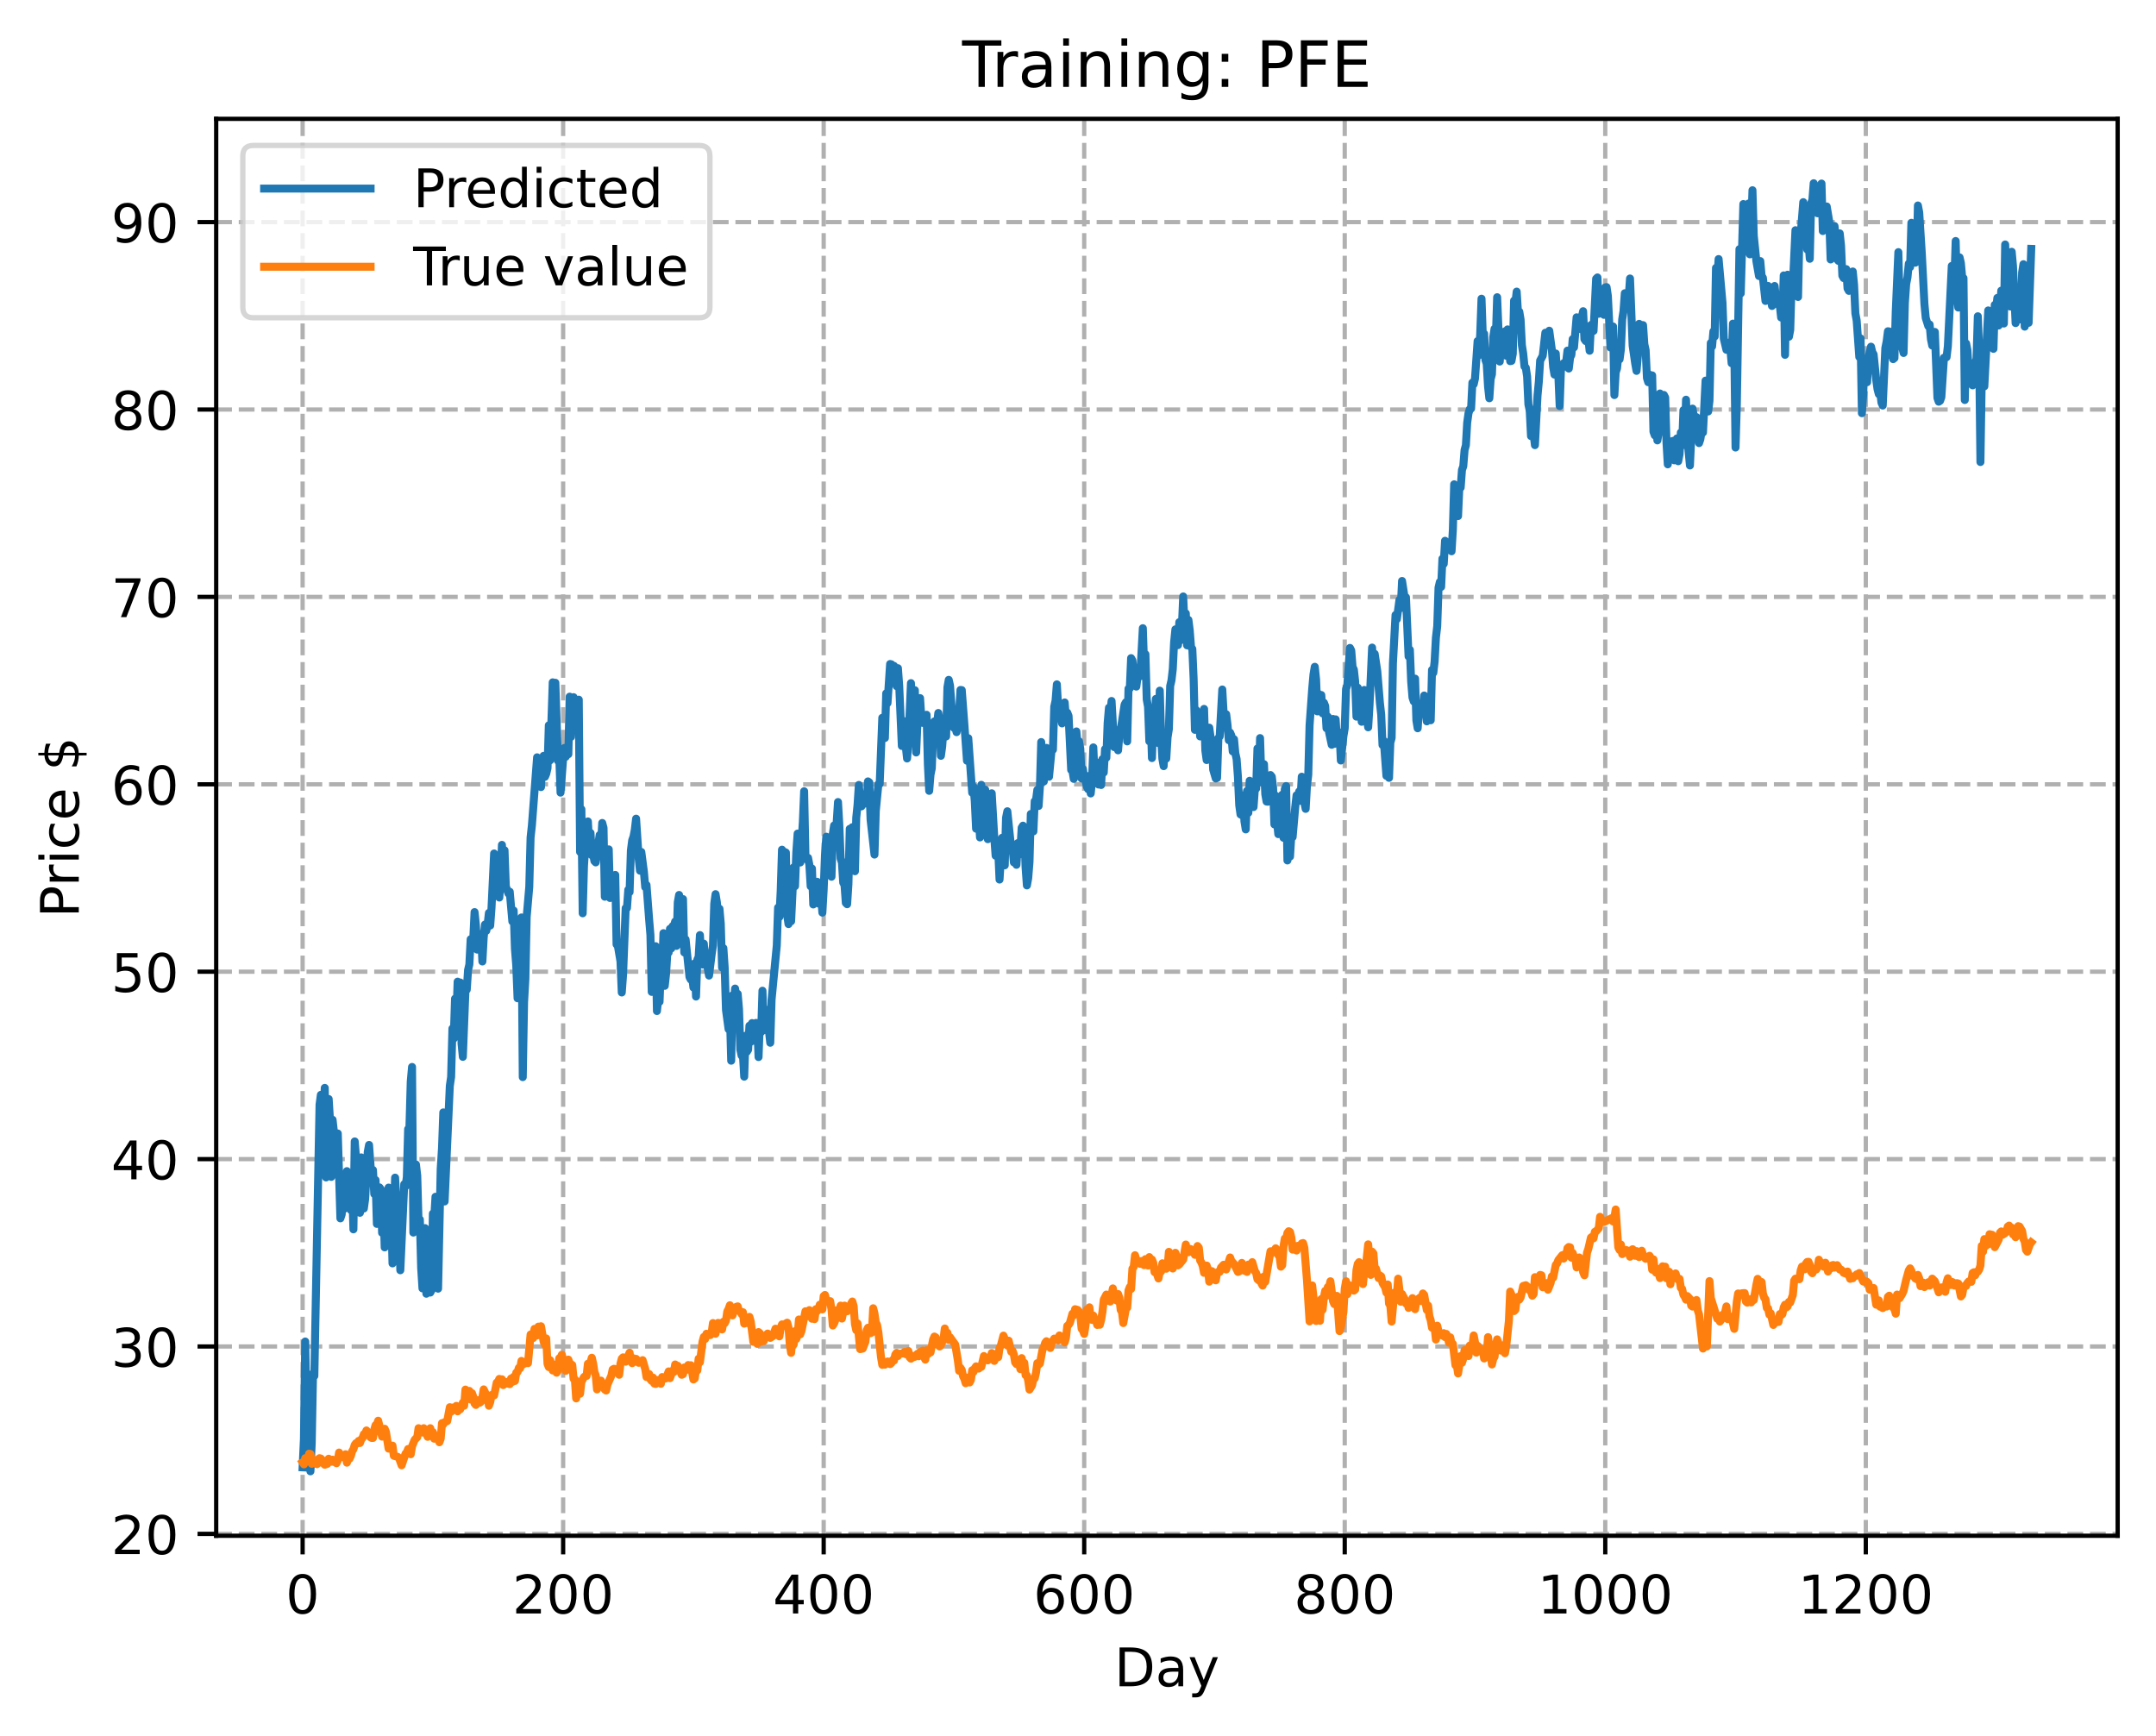 <?xml version="1.0" encoding="utf-8" standalone="no"?>
<!DOCTYPE svg PUBLIC "-//W3C//DTD SVG 1.1//EN"
  "http://www.w3.org/Graphics/SVG/1.1/DTD/svg11.dtd">
<!-- Created with matplotlib (https://matplotlib.org/) -->
<svg height="325.986pt" version="1.1" viewBox="0 0 404.923 325.986" width="404.923pt" xmlns="http://www.w3.org/2000/svg" xmlns:xlink="http://www.w3.org/1999/xlink">
 <defs>
  <style type="text/css">
*{stroke-linecap:butt;stroke-linejoin:round;}
  </style>
 </defs>
 <g id="figure_1">
  <g id="patch_1">
   <path d="M 0 325.986 
L 404.923 325.986 
L 404.923 0 
L 0 0 
z
" style="fill:#ffffff;"/>
  </g>
  <g id="axes_1">
   <g id="patch_2">
    <path d="M 40.603 288.43 
L 397.723 288.43 
L 397.723 22.318 
L 40.603 22.318 
z
" style="fill:#ffffff;"/>
   </g>
   <g id="matplotlib.axis_1">
    <g id="xtick_1">
     <g id="line2d_1">
      <path clip-path="url(#pa11f9af7c3)" d="M 56.836 288.43 
L 56.836 22.318 
" style="fill:none;stroke:#b0b0b0;stroke-dasharray:2.96,1.28;stroke-dashoffset:0;stroke-width:0.8;"/>
     </g>
     <g id="line2d_2">
      <defs>
       <path d="M 0 0 
L 0 3.5 
" id="m8e4f849016" style="stroke:#000000;stroke-width:0.8;"/>
      </defs>
      <g>
       <use style="stroke:#000000;stroke-width:0.8;" x="56.836" xlink:href="#m8e4f849016" y="288.43"/>
      </g>
     </g>
     <g id="text_1">
      <!-- 0 -->
      <defs>
       <path d="M 31.781 66.406 
Q 24.172 66.406 20.328 58.906 
Q 16.5 51.422 16.5 36.375 
Q 16.5 21.391 20.328 13.891 
Q 24.172 6.391 31.781 6.391 
Q 39.453 6.391 43.281 13.891 
Q 47.125 21.391 47.125 36.375 
Q 47.125 51.422 43.281 58.906 
Q 39.453 66.406 31.781 66.406 
z
M 31.781 74.219 
Q 44.047 74.219 50.516 64.516 
Q 56.984 54.828 56.984 36.375 
Q 56.984 17.969 50.516 8.266 
Q 44.047 -1.422 31.781 -1.422 
Q 19.531 -1.422 13.062 8.266 
Q 6.594 17.969 6.594 36.375 
Q 6.594 54.828 13.062 64.516 
Q 19.531 74.219 31.781 74.219 
z
" id="DejaVuSans-48"/>
      </defs>
      <g transform="translate(53.655 303.029)scale(0.1 -0.1)">
       <use xlink:href="#DejaVuSans-48"/>
      </g>
     </g>
    </g>
    <g id="xtick_2">
     <g id="line2d_3">
      <path clip-path="url(#pa11f9af7c3)" d="M 105.766 288.43 
L 105.766 22.318 
" style="fill:none;stroke:#b0b0b0;stroke-dasharray:2.96,1.28;stroke-dashoffset:0;stroke-width:0.8;"/>
     </g>
     <g id="line2d_4">
      <g>
       <use style="stroke:#000000;stroke-width:0.8;" x="105.766" xlink:href="#m8e4f849016" y="288.43"/>
      </g>
     </g>
     <g id="text_2">
      <!-- 200 -->
      <defs>
       <path d="M 19.188 8.297 
L 53.609 8.297 
L 53.609 0 
L 7.328 0 
L 7.328 8.297 
Q 12.938 14.109 22.625 23.891 
Q 32.328 33.688 34.812 36.531 
Q 39.547 41.844 41.422 45.531 
Q 43.312 49.219 43.312 52.781 
Q 43.312 58.594 39.234 62.25 
Q 35.156 65.922 28.609 65.922 
Q 23.969 65.922 18.812 64.312 
Q 13.672 62.703 7.812 59.422 
L 7.812 69.391 
Q 13.766 71.781 18.938 73 
Q 24.125 74.219 28.422 74.219 
Q 39.75 74.219 46.484 68.547 
Q 53.219 62.891 53.219 53.422 
Q 53.219 48.922 51.531 44.891 
Q 49.859 40.875 45.406 35.406 
Q 44.188 33.984 37.641 27.219 
Q 31.109 20.453 19.188 8.297 
z
" id="DejaVuSans-50"/>
      </defs>
      <g transform="translate(96.223 303.029)scale(0.1 -0.1)">
       <use xlink:href="#DejaVuSans-50"/>
       <use x="63.623" xlink:href="#DejaVuSans-48"/>
       <use x="127.246" xlink:href="#DejaVuSans-48"/>
      </g>
     </g>
    </g>
    <g id="xtick_3">
     <g id="line2d_5">
      <path clip-path="url(#pa11f9af7c3)" d="M 154.697 288.43 
L 154.697 22.318 
" style="fill:none;stroke:#b0b0b0;stroke-dasharray:2.96,1.28;stroke-dashoffset:0;stroke-width:0.8;"/>
     </g>
     <g id="line2d_6">
      <g>
       <use style="stroke:#000000;stroke-width:0.8;" x="154.697" xlink:href="#m8e4f849016" y="288.43"/>
      </g>
     </g>
     <g id="text_3">
      <!-- 400 -->
      <defs>
       <path d="M 37.797 64.312 
L 12.891 25.391 
L 37.797 25.391 
z
M 35.203 72.906 
L 47.609 72.906 
L 47.609 25.391 
L 58.016 25.391 
L 58.016 17.188 
L 47.609 17.188 
L 47.609 0 
L 37.797 0 
L 37.797 17.188 
L 4.891 17.188 
L 4.891 26.703 
z
" id="DejaVuSans-52"/>
      </defs>
      <g transform="translate(145.153 303.029)scale(0.1 -0.1)">
       <use xlink:href="#DejaVuSans-52"/>
       <use x="63.623" xlink:href="#DejaVuSans-48"/>
       <use x="127.246" xlink:href="#DejaVuSans-48"/>
      </g>
     </g>
    </g>
    <g id="xtick_4">
     <g id="line2d_7">
      <path clip-path="url(#pa11f9af7c3)" d="M 203.628 288.43 
L 203.628 22.318 
" style="fill:none;stroke:#b0b0b0;stroke-dasharray:2.96,1.28;stroke-dashoffset:0;stroke-width:0.8;"/>
     </g>
     <g id="line2d_8">
      <g>
       <use style="stroke:#000000;stroke-width:0.8;" x="203.628" xlink:href="#m8e4f849016" y="288.43"/>
      </g>
     </g>
     <g id="text_4">
      <!-- 600 -->
      <defs>
       <path d="M 33.016 40.375 
Q 26.375 40.375 22.484 35.828 
Q 18.609 31.297 18.609 23.391 
Q 18.609 15.531 22.484 10.953 
Q 26.375 6.391 33.016 6.391 
Q 39.656 6.391 43.531 10.953 
Q 47.406 15.531 47.406 23.391 
Q 47.406 31.297 43.531 35.828 
Q 39.656 40.375 33.016 40.375 
z
M 52.594 71.297 
L 52.594 62.312 
Q 48.875 64.062 45.094 64.984 
Q 41.312 65.922 37.594 65.922 
Q 27.828 65.922 22.672 59.328 
Q 17.531 52.734 16.797 39.406 
Q 19.672 43.656 24.016 45.922 
Q 28.375 48.188 33.594 48.188 
Q 44.578 48.188 50.953 41.516 
Q 57.328 34.859 57.328 23.391 
Q 57.328 12.156 50.688 5.359 
Q 44.047 -1.422 33.016 -1.422 
Q 20.359 -1.422 13.672 8.266 
Q 6.984 17.969 6.984 36.375 
Q 6.984 53.656 15.188 63.938 
Q 23.391 74.219 37.203 74.219 
Q 40.922 74.219 44.703 73.484 
Q 48.484 72.75 52.594 71.297 
z
" id="DejaVuSans-54"/>
      </defs>
      <g transform="translate(194.084 303.029)scale(0.1 -0.1)">
       <use xlink:href="#DejaVuSans-54"/>
       <use x="63.623" xlink:href="#DejaVuSans-48"/>
       <use x="127.246" xlink:href="#DejaVuSans-48"/>
      </g>
     </g>
    </g>
    <g id="xtick_5">
     <g id="line2d_9">
      <path clip-path="url(#pa11f9af7c3)" d="M 252.558 288.43 
L 252.558 22.318 
" style="fill:none;stroke:#b0b0b0;stroke-dasharray:2.96,1.28;stroke-dashoffset:0;stroke-width:0.8;"/>
     </g>
     <g id="line2d_10">
      <g>
       <use style="stroke:#000000;stroke-width:0.8;" x="252.558" xlink:href="#m8e4f849016" y="288.43"/>
      </g>
     </g>
     <g id="text_5">
      <!-- 800 -->
      <defs>
       <path d="M 31.781 34.625 
Q 24.75 34.625 20.719 30.859 
Q 16.703 27.094 16.703 20.516 
Q 16.703 13.922 20.719 10.156 
Q 24.75 6.391 31.781 6.391 
Q 38.812 6.391 42.859 10.172 
Q 46.922 13.969 46.922 20.516 
Q 46.922 27.094 42.891 30.859 
Q 38.875 34.625 31.781 34.625 
z
M 21.922 38.812 
Q 15.578 40.375 12.031 44.719 
Q 8.5 49.078 8.5 55.328 
Q 8.5 64.062 14.719 69.141 
Q 20.953 74.219 31.781 74.219 
Q 42.672 74.219 48.875 69.141 
Q 55.078 64.062 55.078 55.328 
Q 55.078 49.078 51.531 44.719 
Q 48 40.375 41.703 38.812 
Q 48.828 37.156 52.797 32.312 
Q 56.781 27.484 56.781 20.516 
Q 56.781 9.906 50.312 4.234 
Q 43.844 -1.422 31.781 -1.422 
Q 19.734 -1.422 13.25 4.234 
Q 6.781 9.906 6.781 20.516 
Q 6.781 27.484 10.781 32.312 
Q 14.797 37.156 21.922 38.812 
z
M 18.312 54.391 
Q 18.312 48.734 21.844 45.562 
Q 25.391 42.391 31.781 42.391 
Q 38.141 42.391 41.719 45.562 
Q 45.312 48.734 45.312 54.391 
Q 45.312 60.062 41.719 63.234 
Q 38.141 66.406 31.781 66.406 
Q 25.391 66.406 21.844 63.234 
Q 18.312 60.062 18.312 54.391 
z
" id="DejaVuSans-56"/>
      </defs>
      <g transform="translate(243.015 303.029)scale(0.1 -0.1)">
       <use xlink:href="#DejaVuSans-56"/>
       <use x="63.623" xlink:href="#DejaVuSans-48"/>
       <use x="127.246" xlink:href="#DejaVuSans-48"/>
      </g>
     </g>
    </g>
    <g id="xtick_6">
     <g id="line2d_11">
      <path clip-path="url(#pa11f9af7c3)" d="M 301.489 288.43 
L 301.489 22.318 
" style="fill:none;stroke:#b0b0b0;stroke-dasharray:2.96,1.28;stroke-dashoffset:0;stroke-width:0.8;"/>
     </g>
     <g id="line2d_12">
      <g>
       <use style="stroke:#000000;stroke-width:0.8;" x="301.489" xlink:href="#m8e4f849016" y="288.43"/>
      </g>
     </g>
     <g id="text_6">
      <!-- 1000 -->
      <defs>
       <path d="M 12.406 8.297 
L 28.516 8.297 
L 28.516 63.922 
L 10.984 60.406 
L 10.984 69.391 
L 28.422 72.906 
L 38.281 72.906 
L 38.281 8.297 
L 54.391 8.297 
L 54.391 0 
L 12.406 0 
z
" id="DejaVuSans-49"/>
      </defs>
      <g transform="translate(288.764 303.029)scale(0.1 -0.1)">
       <use xlink:href="#DejaVuSans-49"/>
       <use x="63.623" xlink:href="#DejaVuSans-48"/>
       <use x="127.246" xlink:href="#DejaVuSans-48"/>
       <use x="190.869" xlink:href="#DejaVuSans-48"/>
      </g>
     </g>
    </g>
    <g id="xtick_7">
     <g id="line2d_13">
      <path clip-path="url(#pa11f9af7c3)" d="M 350.419 288.43 
L 350.419 22.318 
" style="fill:none;stroke:#b0b0b0;stroke-dasharray:2.96,1.28;stroke-dashoffset:0;stroke-width:0.8;"/>
     </g>
     <g id="line2d_14">
      <g>
       <use style="stroke:#000000;stroke-width:0.8;" x="350.419" xlink:href="#m8e4f849016" y="288.43"/>
      </g>
     </g>
     <g id="text_7">
      <!-- 1200 -->
      <g transform="translate(337.694 303.029)scale(0.1 -0.1)">
       <use xlink:href="#DejaVuSans-49"/>
       <use x="63.623" xlink:href="#DejaVuSans-50"/>
       <use x="127.246" xlink:href="#DejaVuSans-48"/>
       <use x="190.869" xlink:href="#DejaVuSans-48"/>
      </g>
     </g>
    </g>
    <g id="text_8">
     <!-- Day -->
     <defs>
      <path d="M 19.672 64.797 
L 19.672 8.109 
L 31.594 8.109 
Q 46.688 8.109 53.688 14.938 
Q 60.688 21.781 60.688 36.531 
Q 60.688 51.172 53.688 57.984 
Q 46.688 64.797 31.594 64.797 
z
M 9.812 72.906 
L 30.078 72.906 
Q 51.266 72.906 61.172 64.094 
Q 71.094 55.281 71.094 36.531 
Q 71.094 17.672 61.125 8.828 
Q 51.172 0 30.078 0 
L 9.812 0 
z
" id="DejaVuSans-68"/>
      <path d="M 34.281 27.484 
Q 23.391 27.484 19.188 25 
Q 14.984 22.516 14.984 16.5 
Q 14.984 11.719 18.141 8.906 
Q 21.297 6.109 26.703 6.109 
Q 34.188 6.109 38.703 11.406 
Q 43.219 16.703 43.219 25.484 
L 43.219 27.484 
z
M 52.203 31.203 
L 52.203 0 
L 43.219 0 
L 43.219 8.297 
Q 40.141 3.328 35.547 0.953 
Q 30.953 -1.422 24.312 -1.422 
Q 15.922 -1.422 10.953 3.297 
Q 6 8.016 6 15.922 
Q 6 25.141 12.172 29.828 
Q 18.359 34.516 30.609 34.516 
L 43.219 34.516 
L 43.219 35.406 
Q 43.219 41.609 39.141 45 
Q 35.062 48.391 27.688 48.391 
Q 23 48.391 18.547 47.266 
Q 14.109 46.141 10.016 43.891 
L 10.016 52.203 
Q 14.938 54.109 19.578 55.047 
Q 24.219 56 28.609 56 
Q 40.484 56 46.344 49.844 
Q 52.203 43.703 52.203 31.203 
z
" id="DejaVuSans-97"/>
      <path d="M 32.172 -5.078 
Q 28.375 -14.844 24.75 -17.812 
Q 21.141 -20.797 15.094 -20.797 
L 7.906 -20.797 
L 7.906 -13.281 
L 13.188 -13.281 
Q 16.891 -13.281 18.938 -11.516 
Q 21 -9.766 23.484 -3.219 
L 25.094 0.875 
L 2.984 54.688 
L 12.5 54.688 
L 29.594 11.922 
L 46.688 54.688 
L 56.203 54.688 
z
" id="DejaVuSans-121"/>
     </defs>
     <g transform="translate(209.29 316.707)scale(0.1 -0.1)">
      <use xlink:href="#DejaVuSans-68"/>
      <use x="77.002" xlink:href="#DejaVuSans-97"/>
      <use x="138.281" xlink:href="#DejaVuSans-121"/>
     </g>
    </g>
   </g>
   <g id="matplotlib.axis_2">
    <g id="ytick_1">
     <g id="line2d_15">
      <path clip-path="url(#pa11f9af7c3)" d="M 40.603 288.084 
L 397.723 288.084 
" style="fill:none;stroke:#b0b0b0;stroke-dasharray:2.96,1.28;stroke-dashoffset:0;stroke-width:0.8;"/>
     </g>
     <g id="line2d_16">
      <defs>
       <path d="M 0 0 
L -3.5 0 
" id="m33dcbf3878" style="stroke:#000000;stroke-width:0.8;"/>
      </defs>
      <g>
       <use style="stroke:#000000;stroke-width:0.8;" x="40.603" xlink:href="#m33dcbf3878" y="288.084"/>
      </g>
     </g>
     <g id="text_9">
      <!-- 20 -->
      <g transform="translate(20.878 291.883)scale(0.1 -0.1)">
       <use xlink:href="#DejaVuSans-50"/>
       <use x="63.623" xlink:href="#DejaVuSans-48"/>
      </g>
     </g>
    </g>
    <g id="ytick_2">
     <g id="line2d_17">
      <path clip-path="url(#pa11f9af7c3)" d="M 40.603 252.888 
L 397.723 252.888 
" style="fill:none;stroke:#b0b0b0;stroke-dasharray:2.96,1.28;stroke-dashoffset:0;stroke-width:0.8;"/>
     </g>
     <g id="line2d_18">
      <g>
       <use style="stroke:#000000;stroke-width:0.8;" x="40.603" xlink:href="#m33dcbf3878" y="252.888"/>
      </g>
     </g>
     <g id="text_10">
      <!-- 30 -->
      <defs>
       <path d="M 40.578 39.312 
Q 47.656 37.797 51.625 33 
Q 55.609 28.219 55.609 21.188 
Q 55.609 10.406 48.188 4.484 
Q 40.766 -1.422 27.094 -1.422 
Q 22.516 -1.422 17.656 -0.516 
Q 12.797 0.391 7.625 2.203 
L 7.625 11.719 
Q 11.719 9.328 16.594 8.109 
Q 21.484 6.891 26.812 6.891 
Q 36.078 6.891 40.938 10.547 
Q 45.797 14.203 45.797 21.188 
Q 45.797 27.641 41.281 31.266 
Q 36.766 34.906 28.719 34.906 
L 20.219 34.906 
L 20.219 43.016 
L 29.109 43.016 
Q 36.375 43.016 40.234 45.922 
Q 44.094 48.828 44.094 54.297 
Q 44.094 59.906 40.109 62.906 
Q 36.141 65.922 28.719 65.922 
Q 24.656 65.922 20.016 65.031 
Q 15.375 64.156 9.812 62.312 
L 9.812 71.094 
Q 15.438 72.656 20.344 73.438 
Q 25.25 74.219 29.594 74.219 
Q 40.828 74.219 47.359 69.109 
Q 53.906 64.016 53.906 55.328 
Q 53.906 49.266 50.438 45.094 
Q 46.969 40.922 40.578 39.312 
z
" id="DejaVuSans-51"/>
      </defs>
      <g transform="translate(20.878 256.688)scale(0.1 -0.1)">
       <use xlink:href="#DejaVuSans-51"/>
       <use x="63.623" xlink:href="#DejaVuSans-48"/>
      </g>
     </g>
    </g>
    <g id="ytick_3">
     <g id="line2d_19">
      <path clip-path="url(#pa11f9af7c3)" d="M 40.603 217.693 
L 397.723 217.693 
" style="fill:none;stroke:#b0b0b0;stroke-dasharray:2.96,1.28;stroke-dashoffset:0;stroke-width:0.8;"/>
     </g>
     <g id="line2d_20">
      <g>
       <use style="stroke:#000000;stroke-width:0.8;" x="40.603" xlink:href="#m33dcbf3878" y="217.693"/>
      </g>
     </g>
     <g id="text_11">
      <!-- 40 -->
      <g transform="translate(20.878 221.492)scale(0.1 -0.1)">
       <use xlink:href="#DejaVuSans-52"/>
       <use x="63.623" xlink:href="#DejaVuSans-48"/>
      </g>
     </g>
    </g>
    <g id="ytick_4">
     <g id="line2d_21">
      <path clip-path="url(#pa11f9af7c3)" d="M 40.603 182.497 
L 397.723 182.497 
" style="fill:none;stroke:#b0b0b0;stroke-dasharray:2.96,1.28;stroke-dashoffset:0;stroke-width:0.8;"/>
     </g>
     <g id="line2d_22">
      <g>
       <use style="stroke:#000000;stroke-width:0.8;" x="40.603" xlink:href="#m33dcbf3878" y="182.497"/>
      </g>
     </g>
     <g id="text_12">
      <!-- 50 -->
      <defs>
       <path d="M 10.797 72.906 
L 49.516 72.906 
L 49.516 64.594 
L 19.828 64.594 
L 19.828 46.734 
Q 21.969 47.469 24.109 47.828 
Q 26.266 48.188 28.422 48.188 
Q 40.625 48.188 47.75 41.5 
Q 54.891 34.812 54.891 23.391 
Q 54.891 11.625 47.562 5.094 
Q 40.234 -1.422 26.906 -1.422 
Q 22.312 -1.422 17.547 -0.641 
Q 12.797 0.141 7.719 1.703 
L 7.719 11.625 
Q 12.109 9.234 16.797 8.062 
Q 21.484 6.891 26.703 6.891 
Q 35.156 6.891 40.078 11.328 
Q 45.016 15.766 45.016 23.391 
Q 45.016 31 40.078 35.438 
Q 35.156 39.891 26.703 39.891 
Q 22.75 39.891 18.812 39.016 
Q 14.891 38.141 10.797 36.281 
z
" id="DejaVuSans-53"/>
      </defs>
      <g transform="translate(20.878 186.296)scale(0.1 -0.1)">
       <use xlink:href="#DejaVuSans-53"/>
       <use x="63.623" xlink:href="#DejaVuSans-48"/>
      </g>
     </g>
    </g>
    <g id="ytick_5">
     <g id="line2d_23">
      <path clip-path="url(#pa11f9af7c3)" d="M 40.603 147.302 
L 397.723 147.302 
" style="fill:none;stroke:#b0b0b0;stroke-dasharray:2.96,1.28;stroke-dashoffset:0;stroke-width:0.8;"/>
     </g>
     <g id="line2d_24">
      <g>
       <use style="stroke:#000000;stroke-width:0.8;" x="40.603" xlink:href="#m33dcbf3878" y="147.302"/>
      </g>
     </g>
     <g id="text_13">
      <!-- 60 -->
      <g transform="translate(20.878 151.101)scale(0.1 -0.1)">
       <use xlink:href="#DejaVuSans-54"/>
       <use x="63.623" xlink:href="#DejaVuSans-48"/>
      </g>
     </g>
    </g>
    <g id="ytick_6">
     <g id="line2d_25">
      <path clip-path="url(#pa11f9af7c3)" d="M 40.603 112.106 
L 397.723 112.106 
" style="fill:none;stroke:#b0b0b0;stroke-dasharray:2.96,1.28;stroke-dashoffset:0;stroke-width:0.8;"/>
     </g>
     <g id="line2d_26">
      <g>
       <use style="stroke:#000000;stroke-width:0.8;" x="40.603" xlink:href="#m33dcbf3878" y="112.106"/>
      </g>
     </g>
     <g id="text_14">
      <!-- 70 -->
      <defs>
       <path d="M 8.203 72.906 
L 55.078 72.906 
L 55.078 68.703 
L 28.609 0 
L 18.312 0 
L 43.219 64.594 
L 8.203 64.594 
z
" id="DejaVuSans-55"/>
      </defs>
      <g transform="translate(20.878 115.905)scale(0.1 -0.1)">
       <use xlink:href="#DejaVuSans-55"/>
       <use x="63.623" xlink:href="#DejaVuSans-48"/>
      </g>
     </g>
    </g>
    <g id="ytick_7">
     <g id="line2d_27">
      <path clip-path="url(#pa11f9af7c3)" d="M 40.603 76.91 
L 397.723 76.91 
" style="fill:none;stroke:#b0b0b0;stroke-dasharray:2.96,1.28;stroke-dashoffset:0;stroke-width:0.8;"/>
     </g>
     <g id="line2d_28">
      <g>
       <use style="stroke:#000000;stroke-width:0.8;" x="40.603" xlink:href="#m33dcbf3878" y="76.91"/>
      </g>
     </g>
     <g id="text_15">
      <!-- 80 -->
      <g transform="translate(20.878 80.71)scale(0.1 -0.1)">
       <use xlink:href="#DejaVuSans-56"/>
       <use x="63.623" xlink:href="#DejaVuSans-48"/>
      </g>
     </g>
    </g>
    <g id="ytick_8">
     <g id="line2d_29">
      <path clip-path="url(#pa11f9af7c3)" d="M 40.603 41.715 
L 397.723 41.715 
" style="fill:none;stroke:#b0b0b0;stroke-dasharray:2.96,1.28;stroke-dashoffset:0;stroke-width:0.8;"/>
     </g>
     <g id="line2d_30">
      <g>
       <use style="stroke:#000000;stroke-width:0.8;" x="40.603" xlink:href="#m33dcbf3878" y="41.715"/>
      </g>
     </g>
     <g id="text_16">
      <!-- 90 -->
      <defs>
       <path d="M 10.984 1.516 
L 10.984 10.5 
Q 14.703 8.734 18.5 7.812 
Q 22.312 6.891 25.984 6.891 
Q 35.75 6.891 40.891 13.453 
Q 46.047 20.016 46.781 33.406 
Q 43.953 29.203 39.594 26.953 
Q 35.25 24.703 29.984 24.703 
Q 19.047 24.703 12.672 31.312 
Q 6.297 37.938 6.297 49.422 
Q 6.297 60.641 12.938 67.422 
Q 19.578 74.219 30.609 74.219 
Q 43.266 74.219 49.922 64.516 
Q 56.594 54.828 56.594 36.375 
Q 56.594 19.141 48.406 8.859 
Q 40.234 -1.422 26.422 -1.422 
Q 22.703 -1.422 18.891 -0.688 
Q 15.094 0.047 10.984 1.516 
z
M 30.609 32.422 
Q 37.25 32.422 41.125 36.953 
Q 45.016 41.5 45.016 49.422 
Q 45.016 57.281 41.125 61.844 
Q 37.25 66.406 30.609 66.406 
Q 23.969 66.406 20.094 61.844 
Q 16.219 57.281 16.219 49.422 
Q 16.219 41.5 20.094 36.953 
Q 23.969 32.422 30.609 32.422 
z
" id="DejaVuSans-57"/>
      </defs>
      <g transform="translate(20.878 45.514)scale(0.1 -0.1)">
       <use xlink:href="#DejaVuSans-57"/>
       <use x="63.623" xlink:href="#DejaVuSans-48"/>
      </g>
     </g>
    </g>
    <g id="text_17">
     <!-- Price $ -->
     <defs>
      <path d="M 19.672 64.797 
L 19.672 37.406 
L 32.078 37.406 
Q 38.969 37.406 42.719 40.969 
Q 46.484 44.531 46.484 51.125 
Q 46.484 57.672 42.719 61.234 
Q 38.969 64.797 32.078 64.797 
z
M 9.812 72.906 
L 32.078 72.906 
Q 44.344 72.906 50.609 67.359 
Q 56.891 61.812 56.891 51.125 
Q 56.891 40.328 50.609 34.812 
Q 44.344 29.297 32.078 29.297 
L 19.672 29.297 
L 19.672 0 
L 9.812 0 
z
" id="DejaVuSans-80"/>
      <path d="M 41.109 46.297 
Q 39.594 47.172 37.812 47.578 
Q 36.031 48 33.891 48 
Q 26.266 48 22.188 43.047 
Q 18.109 38.094 18.109 28.812 
L 18.109 0 
L 9.078 0 
L 9.078 54.688 
L 18.109 54.688 
L 18.109 46.188 
Q 20.953 51.172 25.484 53.578 
Q 30.031 56 36.531 56 
Q 37.453 56 38.578 55.875 
Q 39.703 55.766 41.062 55.516 
z
" id="DejaVuSans-114"/>
      <path d="M 9.422 54.688 
L 18.406 54.688 
L 18.406 0 
L 9.422 0 
z
M 9.422 75.984 
L 18.406 75.984 
L 18.406 64.594 
L 9.422 64.594 
z
" id="DejaVuSans-105"/>
      <path d="M 48.781 52.594 
L 48.781 44.188 
Q 44.969 46.297 41.141 47.344 
Q 37.312 48.391 33.406 48.391 
Q 24.656 48.391 19.812 42.844 
Q 14.984 37.312 14.984 27.297 
Q 14.984 17.281 19.812 11.734 
Q 24.656 6.203 33.406 6.203 
Q 37.312 6.203 41.141 7.25 
Q 44.969 8.297 48.781 10.406 
L 48.781 2.094 
Q 45.016 0.344 40.984 -0.531 
Q 36.969 -1.422 32.422 -1.422 
Q 20.062 -1.422 12.781 6.344 
Q 5.516 14.109 5.516 27.297 
Q 5.516 40.672 12.859 48.328 
Q 20.219 56 33.016 56 
Q 37.156 56 41.109 55.141 
Q 45.062 54.297 48.781 52.594 
z
" id="DejaVuSans-99"/>
      <path d="M 56.203 29.594 
L 56.203 25.203 
L 14.891 25.203 
Q 15.484 15.922 20.484 11.062 
Q 25.484 6.203 34.422 6.203 
Q 39.594 6.203 44.453 7.469 
Q 49.312 8.734 54.109 11.281 
L 54.109 2.781 
Q 49.266 0.734 44.188 -0.344 
Q 39.109 -1.422 33.891 -1.422 
Q 20.797 -1.422 13.156 6.188 
Q 5.516 13.812 5.516 26.812 
Q 5.516 40.234 12.766 48.109 
Q 20.016 56 32.328 56 
Q 43.359 56 49.781 48.891 
Q 56.203 41.797 56.203 29.594 
z
M 47.219 32.234 
Q 47.125 39.594 43.094 43.984 
Q 39.062 48.391 32.422 48.391 
Q 24.906 48.391 20.391 44.141 
Q 15.875 39.891 15.188 32.172 
z
" id="DejaVuSans-101"/>
      <path id="DejaVuSans-32"/>
      <path d="M 33.797 -14.703 
L 28.906 -14.703 
L 28.859 0 
Q 23.734 0.094 18.609 1.188 
Q 13.484 2.297 8.297 4.5 
L 8.297 13.281 
Q 13.281 10.156 18.375 8.562 
Q 23.484 6.984 28.906 6.938 
L 28.906 29.203 
Q 18.109 30.953 13.203 35.156 
Q 8.297 39.359 8.297 46.688 
Q 8.297 54.641 13.625 59.219 
Q 18.953 63.812 28.906 64.5 
L 28.906 75.984 
L 33.797 75.984 
L 33.797 64.656 
Q 38.328 64.453 42.578 63.688 
Q 46.828 62.938 50.875 61.625 
L 50.875 53.078 
Q 46.828 55.125 42.547 56.25 
Q 38.281 57.375 33.797 57.562 
L 33.797 36.719 
Q 44.875 35.016 50.094 30.609 
Q 55.328 26.219 55.328 18.609 
Q 55.328 10.359 49.781 5.594 
Q 44.234 0.828 33.797 0.094 
z
M 28.906 37.594 
L 28.906 57.625 
Q 23.25 56.984 20.266 54.391 
Q 17.281 51.812 17.281 47.516 
Q 17.281 43.312 20.031 40.969 
Q 22.797 38.625 28.906 37.594 
z
M 33.797 28.219 
L 33.797 7.078 
Q 39.984 7.906 43.141 10.594 
Q 46.297 13.281 46.297 17.672 
Q 46.297 21.969 43.281 24.5 
Q 40.281 27.047 33.797 28.219 
z
" id="DejaVuSans-36"/>
     </defs>
     <g transform="translate(14.798 172.342)rotate(-90)scale(0.1 -0.1)">
      <use xlink:href="#DejaVuSans-80"/>
      <use x="58.553" xlink:href="#DejaVuSans-114"/>
      <use x="99.666" xlink:href="#DejaVuSans-105"/>
      <use x="127.449" xlink:href="#DejaVuSans-99"/>
      <use x="182.43" xlink:href="#DejaVuSans-101"/>
      <use x="243.953" xlink:href="#DejaVuSans-32"/>
      <use x="275.74" xlink:href="#DejaVuSans-36"/>
     </g>
    </g>
   </g>
   <g id="line2d_31">
    <path clip-path="url(#pa11f9af7c3)" d="M 56.836 275.586 
L 57.081 270.28 
L 57.325 251.957 
L 57.57 266.513 
L 57.814 266.318 
L 58.059 266.951 
L 58.304 276.334 
L 58.548 271.006 
L 58.793 257.936 
L 59.038 258.432 
L 60.016 207.463 
L 60.261 205.625 
L 60.506 215.236 
L 60.995 204.323 
L 61.24 221.138 
L 61.484 215.372 
L 61.729 206.41 
L 61.974 210.307 
L 62.218 221.036 
L 62.463 210.311 
L 62.952 214.72 
L 63.441 212.884 
L 63.931 228.828 
L 64.175 228.087 
L 64.42 224.112 
L 64.665 227.036 
L 64.909 224.59 
L 65.154 219.956 
L 65.399 223.454 
L 65.643 222.786 
L 65.888 227.254 
L 66.133 223.026 
L 66.377 230.886 
L 66.622 214.379 
L 66.867 217.365 
L 67.111 226.043 
L 67.356 223.338 
L 67.601 227.781 
L 67.845 217.377 
L 68.335 226.978 
L 68.579 225.214 
L 69.069 216.332 
L 69.313 215.033 
L 69.802 221.756 
L 70.047 219.742 
L 70.292 224.245 
L 70.536 221.628 
L 70.781 229.865 
L 71.026 224.831 
L 71.27 223.011 
L 71.515 223.343 
L 71.76 231.537 
L 72.004 226.213 
L 72.249 234.274 
L 72.494 227.188 
L 72.738 230.704 
L 72.983 223.052 
L 73.228 227.306 
L 73.472 227.408 
L 73.717 237.283 
L 74.206 221.179 
L 74.696 230.229 
L 74.94 229.24 
L 75.185 238.572 
L 75.919 222.412 
L 76.163 222.81 
L 76.408 221.082 
L 76.653 212.059 
L 76.897 211.725 
L 77.142 203.127 
L 77.387 200.39 
L 77.631 231.494 
L 77.876 220.889 
L 78.121 218.704 
L 78.365 220.813 
L 78.61 229.59 
L 78.855 229.037 
L 79.099 238.147 
L 79.344 241.978 
L 79.589 233.252 
L 79.833 230.66 
L 80.078 242.978 
L 80.323 239.245 
L 80.567 237.526 
L 80.812 242.761 
L 81.056 242.312 
L 81.301 227.93 
L 81.546 228.873 
L 81.79 224.771 
L 82.035 226.666 
L 82.28 242.03 
L 82.769 219.522 
L 83.014 215.638 
L 83.258 208.927 
L 83.503 225.651 
L 84.482 203.932 
L 84.726 202.275 
L 84.971 193.171 
L 85.216 195.072 
L 85.46 187.562 
L 85.705 191.357 
L 85.95 184.369 
L 86.194 193.983 
L 86.439 184.53 
L 86.684 196.025 
L 86.928 198.491 
L 87.417 186.005 
L 87.662 185.875 
L 87.907 182.186 
L 88.151 181.139 
L 88.396 176.4 
L 88.641 177.431 
L 88.885 176.34 
L 89.13 171.304 
L 89.375 173.691 
L 89.619 178.346 
L 89.864 178.086 
L 90.109 177.26 
L 90.353 175.444 
L 90.598 180.578 
L 90.843 176.079 
L 91.087 173.642 
L 91.332 174.815 
L 91.577 173.664 
L 91.821 171.462 
L 92.066 173.836 
L 92.311 170.527 
L 92.8 160.295 
L 93.044 165.748 
L 93.289 168.229 
L 93.534 165.539 
L 93.778 168.571 
L 94.023 164.82 
L 94.268 158.678 
L 94.512 163.656 
L 94.757 159.697 
L 95.002 166.479 
L 95.491 167.81 
L 95.736 167.477 
L 96.225 173.056 
L 96.47 171.009 
L 96.714 178.222 
L 96.959 181.328 
L 97.204 187.487 
L 97.448 180.869 
L 97.693 179.37 
L 97.938 172.312 
L 98.182 202.299 
L 98.427 188.226 
L 98.672 183.859 
L 98.916 172.218 
L 99.405 166.55 
L 99.65 157.282 
L 99.895 155.044 
L 100.873 142.233 
L 101.118 145.465 
L 101.363 143.792 
L 101.607 147.828 
L 101.852 142.576 
L 102.097 141.958 
L 102.341 145.902 
L 102.586 145.335 
L 102.831 144.286 
L 103.075 136.223 
L 103.32 142.803 
L 103.809 128.154 
L 104.054 136.026 
L 104.299 128.233 
L 104.788 142.884 
L 105.032 142 
L 105.277 148.867 
L 105.766 142.467 
L 106.011 140.471 
L 106.256 142.134 
L 106.5 140.348 
L 106.745 141.65 
L 106.99 130.844 
L 107.234 138.409 
L 107.479 132.524 
L 107.724 130.941 
L 107.968 136.861 
L 108.213 134.828 
L 108.458 135.295 
L 108.702 131.408 
L 108.947 160.008 
L 109.192 151.988 
L 109.436 171.527 
L 109.681 162.591 
L 110.17 154.998 
L 110.415 154.277 
L 110.66 158.808 
L 110.904 156.432 
L 111.149 160.626 
L 111.393 160.345 
L 111.638 161.719 
L 111.883 161.969 
L 112.617 156.83 
L 112.861 158.824 
L 113.106 154.565 
L 113.351 155.483 
L 113.595 168.417 
L 113.84 159.662 
L 114.085 165.998 
L 114.329 159.525 
L 114.574 168.657 
L 114.819 164.79 
L 115.063 167.151 
L 115.308 166.954 
L 115.553 164.324 
L 115.797 177.373 
L 116.042 177.63 
L 116.531 180.539 
L 116.776 186.402 
L 117.02 183.043 
L 117.51 170.552 
L 117.754 170.54 
L 117.999 167.111 
L 118.244 167.542 
L 118.488 159.728 
L 118.733 157.822 
L 118.978 157.14 
L 119.222 155.858 
L 119.467 153.758 
L 119.956 161.268 
L 120.201 163.527 
L 120.446 160.008 
L 120.935 163.758 
L 121.18 166.615 
L 121.424 166.215 
L 121.914 172.674 
L 122.158 175.594 
L 122.403 186.291 
L 122.648 184.01 
L 122.892 177.847 
L 123.137 177.71 
L 123.381 189.886 
L 123.626 187.58 
L 123.871 188.146 
L 124.115 182.042 
L 124.36 182.307 
L 124.605 175.262 
L 124.849 185.152 
L 125.094 182.907 
L 125.339 178.896 
L 125.583 178.897 
L 125.828 174.447 
L 126.073 178.134 
L 126.317 173.96 
L 126.562 173.907 
L 126.807 173.075 
L 127.051 177.651 
L 127.296 169.461 
L 127.541 168.084 
L 127.785 170.762 
L 128.03 176.502 
L 128.275 168.858 
L 128.519 178.885 
L 128.764 176.437 
L 129.498 183.52 
L 129.742 183.977 
L 129.987 183.262 
L 130.232 185.461 
L 130.476 180.934 
L 130.721 187.163 
L 130.966 180.238 
L 131.21 179.733 
L 131.455 175.621 
L 131.7 180.185 
L 131.944 181.153 
L 132.189 177.237 
L 132.434 180.824 
L 132.678 180.571 
L 133.168 183.226 
L 133.657 179.222 
L 133.902 177.586 
L 134.146 169.724 
L 134.391 167.937 
L 134.636 169.448 
L 134.88 172.042 
L 135.125 170.671 
L 135.369 173.44 
L 135.614 181.704 
L 135.859 178.071 
L 136.103 181.694 
L 136.348 189.677 
L 136.837 193.294 
L 137.082 190.314 
L 137.327 199.215 
L 137.571 186.937 
L 137.816 188.995 
L 138.061 185.667 
L 138.305 187.277 
L 138.55 186.662 
L 138.795 189.514 
L 139.039 197.102 
L 139.284 198.257 
L 139.529 198.008 
L 139.773 202.211 
L 140.018 194.527 
L 140.263 197.543 
L 140.507 197.158 
L 140.752 192.647 
L 140.996 195.669 
L 141.241 192.15 
L 141.73 195.471 
L 141.975 192.119 
L 142.22 192.4 
L 142.464 198.531 
L 142.709 191.999 
L 142.954 193.838 
L 143.198 186.073 
L 143.443 193.484 
L 143.932 189.656 
L 144.177 193.274 
L 144.422 193.69 
L 144.666 195.844 
L 144.911 187.747 
L 145.89 177.572 
L 146.134 170.458 
L 146.379 172.219 
L 146.624 167.327 
L 146.868 159.586 
L 147.113 160.03 
L 147.357 160.002 
L 147.602 160.125 
L 147.847 171.887 
L 148.091 173.554 
L 148.336 172.557 
L 148.581 173.031 
L 149.07 162.895 
L 149.315 166.438 
L 149.559 160.036 
L 149.804 156.561 
L 150.293 161.986 
L 150.783 154.395 
L 151.027 148.608 
L 151.272 160.757 
L 151.517 161.43 
L 151.761 161.114 
L 152.006 162.411 
L 152.251 166.452 
L 152.495 163.117 
L 152.74 169.871 
L 152.984 166.442 
L 153.229 166.319 
L 153.474 165.61 
L 153.718 169.69 
L 153.963 166.543 
L 154.208 168.409 
L 154.452 171.403 
L 154.697 167.044 
L 154.942 160.635 
L 155.186 157.143 
L 155.431 162.912 
L 155.676 160.105 
L 155.92 159.084 
L 156.165 164.661 
L 156.41 156.63 
L 156.654 155.035 
L 156.899 155.302 
L 157.144 154.385 
L 157.388 150.634 
L 157.633 154.916 
L 157.878 161.235 
L 158.122 161.996 
L 158.367 165.77 
L 158.612 166.221 
L 158.856 169.579 
L 159.101 169.824 
L 159.345 166.051 
L 159.59 155.671 
L 159.835 162.366 
L 160.079 155.359 
L 160.569 163.631 
L 160.813 153.573 
L 161.058 151.168 
L 161.303 147.425 
L 161.547 150.365 
L 161.792 151.446 
L 162.037 149.219 
L 162.281 150.981 
L 162.526 149.819 
L 162.771 150.885 
L 163.015 146.758 
L 163.26 146.942 
L 163.505 153.926 
L 164.239 160.502 
L 164.483 152.322 
L 164.972 147.281 
L 165.217 147.217 
L 165.706 134.808 
L 166.196 138.611 
L 166.44 130.223 
L 166.685 132.051 
L 167.174 124.709 
L 167.419 124.771 
L 167.664 125.881 
L 167.908 125.063 
L 168.398 128.869 
L 168.642 125.496 
L 168.887 128.898 
L 169.376 140.1 
L 169.621 139.801 
L 169.866 135.464 
L 170.11 140.109 
L 170.355 142.452 
L 170.6 139.479 
L 171.089 128.302 
L 171.578 136.622 
L 171.823 129.63 
L 172.067 141.324 
L 172.312 135.671 
L 172.801 131.118 
L 173.046 134.941 
L 173.291 135.772 
L 173.535 134.847 
L 173.78 134.895 
L 174.025 134.247 
L 174.269 143.603 
L 174.514 148.532 
L 174.759 145.52 
L 175.003 144.293 
L 175.248 137.838 
L 175.493 135.486 
L 175.737 135.668 
L 175.982 136.053 
L 176.227 133.909 
L 176.471 135.414 
L 176.716 141.953 
L 176.96 140.143 
L 177.205 136.582 
L 177.45 136.765 
L 177.694 138.318 
L 177.939 129.093 
L 178.184 127.684 
L 178.428 128.762 
L 178.918 135.554 
L 179.162 136.709 
L 179.407 136.49 
L 179.652 137.51 
L 179.896 136.208 
L 180.141 133.786 
L 180.386 129.584 
L 180.63 129.61 
L 181.12 136.045 
L 181.609 142.874 
L 181.854 138.643 
L 182.588 148.884 
L 182.832 147.741 
L 183.077 150.481 
L 183.321 155.64 
L 183.566 153.326 
L 183.811 153.259 
L 184.055 157.283 
L 184.3 147.402 
L 184.545 151.663 
L 184.789 151.603 
L 185.034 148.308 
L 185.279 151.386 
L 185.523 157.608 
L 185.768 151.62 
L 186.013 155.573 
L 186.257 148.992 
L 186.747 157.447 
L 186.991 160.716 
L 187.236 158.605 
L 187.481 159.87 
L 187.725 165.196 
L 188.215 157.345 
L 188.459 157.32 
L 188.704 162.524 
L 188.948 153.574 
L 189.193 152.366 
L 189.927 159.497 
L 190.172 159.36 
L 190.416 161.969 
L 190.661 161.665 
L 190.906 162.422 
L 191.15 158.347 
L 191.395 160.519 
L 191.64 159.573 
L 191.884 155.46 
L 192.129 155.075 
L 192.374 156.404 
L 192.618 162.934 
L 192.863 166.293 
L 193.108 164.952 
L 193.352 161.902 
L 193.597 152.878 
L 194.086 156.148 
L 194.331 150.473 
L 194.575 150.284 
L 194.82 148.353 
L 195.065 151.374 
L 195.309 147.733 
L 195.554 139.365 
L 195.799 144.523 
L 196.043 146.779 
L 196.288 142.154 
L 196.533 140.46 
L 196.777 145.462 
L 197.022 145.879 
L 197.511 140.699 
L 197.756 140.805 
L 198.001 132.73 
L 198.245 131.6 
L 198.49 128.527 
L 198.735 132.915 
L 198.979 132.734 
L 199.469 135.869 
L 199.713 134.571 
L 199.958 131.931 
L 200.203 135.001 
L 200.447 133.842 
L 200.692 134.456 
L 201.181 144.604 
L 201.426 144.807 
L 201.67 146.288 
L 202.16 137.375 
L 202.404 140.35 
L 202.649 139.2 
L 202.894 140.63 
L 203.138 146.213 
L 203.383 144.409 
L 203.628 146.316 
L 203.872 146.607 
L 204.117 147.752 
L 204.362 148.222 
L 204.606 145.707 
L 204.851 149.02 
L 205.096 146.603 
L 205.34 140.371 
L 205.585 146.05 
L 205.83 143.748 
L 206.074 145.113 
L 206.319 147.345 
L 206.563 143.185 
L 206.808 147.434 
L 207.053 142.577 
L 207.297 145.098 
L 207.542 140.696 
L 207.787 142.319 
L 208.031 135.765 
L 208.276 132.917 
L 208.521 134.131 
L 208.765 131.653 
L 209.255 140.319 
L 209.744 137.148 
L 209.989 140.922 
L 210.233 137.908 
L 210.478 137.123 
L 211.212 132.334 
L 211.457 131.897 
L 211.701 139.243 
L 211.946 129.347 
L 212.191 129.284 
L 212.435 123.607 
L 212.68 124.046 
L 213.169 128.728 
L 213.414 128.951 
L 213.658 127.06 
L 213.903 126.595 
L 214.148 127.001 
L 214.637 117.984 
L 214.882 125.237 
L 215.126 122.874 
L 215.371 131.377 
L 215.616 132.737 
L 215.86 139.226 
L 216.105 134.743 
L 216.35 142.374 
L 216.594 134.506 
L 216.839 138.05 
L 217.084 131.259 
L 217.328 137.026 
L 217.573 139.568 
L 217.818 129.716 
L 218.062 138.101 
L 218.307 142.513 
L 218.551 143.892 
L 218.796 138.162 
L 219.041 142.475 
L 219.285 138.468 
L 219.53 136.922 
L 219.775 128.834 
L 220.019 127.785 
L 220.264 125.66 
L 220.509 120.637 
L 220.753 118.202 
L 220.998 120.134 
L 221.243 121.161 
L 221.487 116.847 
L 221.732 120.257 
L 221.977 117.563 
L 222.221 112.023 
L 222.466 117.71 
L 222.711 115.2 
L 222.955 121.206 
L 223.2 116.43 
L 223.445 118.369 
L 223.689 121.525 
L 223.934 121.884 
L 224.179 127.515 
L 224.423 137.074 
L 224.668 133.374 
L 224.912 135.748 
L 225.157 134.484 
L 225.402 138.311 
L 225.891 136.356 
L 226.136 133.145 
L 226.38 140.98 
L 226.625 142.75 
L 226.87 136.881 
L 227.114 136.663 
L 227.359 138.452 
L 227.604 138.935 
L 227.848 144.545 
L 228.338 146.209 
L 228.582 146.119 
L 228.827 138.624 
L 229.072 138.32 
L 229.561 129.5 
L 229.806 133.871 
L 230.05 135.105 
L 230.295 134.144 
L 230.539 136.117 
L 230.784 139.017 
L 231.029 137.592 
L 231.273 138.162 
L 231.518 141.124 
L 231.763 138.839 
L 232.007 141.445 
L 232.252 142.565 
L 232.497 145.886 
L 232.741 151.222 
L 232.986 152.96 
L 233.231 153.087 
L 233.475 149.39 
L 233.72 154.266 
L 233.965 155.774 
L 234.209 148.538 
L 234.454 152.657 
L 234.699 146.641 
L 234.943 149.537 
L 235.188 147.543 
L 235.433 151.576 
L 235.677 148.208 
L 235.922 148.111 
L 236.167 140.572 
L 236.411 146.993 
L 236.656 138.624 
L 236.9 146.428 
L 237.145 144.229 
L 237.39 143.517 
L 237.634 149.163 
L 237.879 150.539 
L 238.124 150.572 
L 238.613 145.564 
L 238.858 145.868 
L 239.102 147.914 
L 239.347 154.836 
L 239.592 149.437 
L 239.836 154.307 
L 240.081 156.66 
L 240.326 156.492 
L 240.57 155.949 
L 240.815 149.257 
L 241.06 157.348 
L 241.304 148.184 
L 241.549 147.631 
L 241.794 161.606 
L 242.038 159.495 
L 242.283 160.875 
L 242.527 156.832 
L 242.772 157.215 
L 243.261 151.572 
L 243.506 149.364 
L 243.751 150.1 
L 243.995 148.659 
L 244.24 150.394 
L 244.485 145.877 
L 244.729 149.544 
L 245.219 151.915 
L 245.463 147.601 
L 245.708 145.54 
L 245.953 136.227 
L 246.442 129.448 
L 246.687 126.681 
L 246.931 125.234 
L 247.176 127.589 
L 247.421 133.603 
L 247.665 130.33 
L 247.91 131.538 
L 248.155 130.533 
L 248.399 133.981 
L 248.644 131.979 
L 248.888 132.597 
L 249.133 136.775 
L 249.378 134.597 
L 249.622 137.573 
L 250.112 139.878 
L 250.356 135.028 
L 250.601 139.71 
L 250.846 135.106 
L 251.09 138.736 
L 251.335 139.716 
L 251.58 137.605 
L 251.824 142.831 
L 252.314 138.233 
L 252.558 136.778 
L 252.803 129.419 
L 253.048 128.619 
L 253.537 121.691 
L 253.782 122.173 
L 254.026 125.248 
L 254.271 125.759 
L 254.515 127.965 
L 254.76 134.597 
L 255.005 129.151 
L 255.249 132.322 
L 255.494 132.896 
L 255.739 135.557 
L 256.228 129.582 
L 256.473 131.272 
L 256.717 135.025 
L 256.962 136.598 
L 257.207 132.553 
L 257.696 121.627 
L 257.941 125.862 
L 258.185 122.803 
L 258.675 126.086 
L 259.164 132.021 
L 259.409 134.211 
L 259.653 139.927 
L 259.898 139.134 
L 260.387 145.716 
L 260.632 141.784 
L 260.876 146.089 
L 261.121 139.482 
L 261.366 138.599 
L 261.61 124.551 
L 262.1 115.501 
L 262.344 116.293 
L 262.834 112.66 
L 263.078 114.207 
L 263.323 109.114 
L 263.812 112.271 
L 264.057 112.179 
L 264.546 123.284 
L 264.791 122.039 
L 265.036 128.031 
L 265.28 131.009 
L 265.525 131.733 
L 265.77 127.456 
L 266.014 135.291 
L 266.259 136.777 
L 266.503 133.117 
L 266.748 132.413 
L 267.237 133.42 
L 267.482 130.628 
L 267.971 135.482 
L 268.216 132.318 
L 268.461 132.568 
L 268.705 135.278 
L 268.95 125.823 
L 269.195 126.363 
L 269.439 124.254 
L 269.684 119.751 
L 269.929 117.617 
L 270.173 110.373 
L 270.418 109.308 
L 270.663 110.231 
L 270.907 104.931 
L 271.152 105.897 
L 271.397 101.567 
L 271.641 102.842 
L 272.375 103 
L 272.62 103.536 
L 272.864 99.549 
L 273.109 90.959 
L 273.354 93.86 
L 273.598 92.422 
L 273.843 96.926 
L 274.088 91.379 
L 274.332 91.573 
L 274.577 88.257 
L 274.822 87.571 
L 275.066 84.51 
L 275.311 83.626 
L 275.556 79.398 
L 275.8 77.619 
L 276.045 76.841 
L 276.29 76.736 
L 276.534 71.87 
L 276.779 72.169 
L 277.024 71.073 
L 277.513 64.053 
L 277.758 66.727 
L 278.002 62.707 
L 278.247 56.099 
L 278.491 63.167 
L 278.736 62.678 
L 278.981 67.606 
L 279.225 68.327 
L 279.47 72.565 
L 279.715 74.801 
L 279.959 71.214 
L 280.204 70.292 
L 280.449 63.341 
L 280.693 61.751 
L 280.938 63.476 
L 281.183 55.823 
L 281.672 67.907 
L 281.917 64.096 
L 282.161 64.367 
L 282.651 62.226 
L 282.895 66.824 
L 283.14 61.867 
L 283.385 63.907 
L 283.629 67.829 
L 283.874 67.782 
L 284.118 66.444 
L 284.363 56.462 
L 284.608 56.934 
L 284.852 54.768 
L 285.097 58.685 
L 285.342 58.528 
L 285.586 60.029 
L 285.831 64.843 
L 286.076 66.385 
L 286.32 68.836 
L 286.565 69.066 
L 286.81 70.709 
L 287.054 75.949 
L 287.299 77.099 
L 287.544 81.908 
L 287.788 77.514 
L 288.033 81.543 
L 288.278 83.602 
L 288.767 74.267 
L 289.012 71.678 
L 289.256 67.728 
L 289.746 66.811 
L 290.235 62.494 
L 290.479 64.682 
L 290.724 64.638 
L 290.969 62.113 
L 291.458 65.713 
L 291.703 68.93 
L 291.947 70.353 
L 292.192 66.39 
L 292.437 70.084 
L 292.681 70.52 
L 292.926 76.261 
L 293.171 69.16 
L 293.415 69.075 
L 293.66 68.223 
L 294.149 67.921 
L 294.394 65.85 
L 294.639 69.218 
L 294.883 67.165 
L 295.128 66.66 
L 295.373 63.689 
L 295.617 65.244 
L 296.106 59.598 
L 296.351 60.095 
L 296.596 59.62 
L 296.84 61.798 
L 297.085 59.533 
L 297.33 58.446 
L 297.574 63.704 
L 297.819 64.055 
L 298.064 62.959 
L 298.308 63.591 
L 298.553 65.876 
L 298.798 61.05 
L 299.042 60.897 
L 299.287 62.154 
L 299.776 52.35 
L 300.021 52.109 
L 300.266 58.933 
L 300.51 54.731 
L 300.755 56.853 
L 301 55.82 
L 301.244 59.131 
L 301.489 53.971 
L 301.734 53.925 
L 301.978 55.572 
L 302.467 65.265 
L 302.957 61.319 
L 303.201 74.198 
L 303.446 69.941 
L 303.691 69.21 
L 303.935 66.91 
L 304.18 67.485 
L 304.425 65.622 
L 304.669 59.99 
L 304.914 58.419 
L 305.159 55.075 
L 305.403 57.168 
L 305.648 56.799 
L 305.893 55.747 
L 306.137 52.306 
L 306.627 64.896 
L 307.116 68.297 
L 307.361 69.656 
L 307.605 66.886 
L 307.85 60.821 
L 308.094 63.265 
L 308.339 61.038 
L 308.584 61.064 
L 308.828 64.641 
L 309.073 65.761 
L 309.318 71.006 
L 309.562 71.786 
L 309.807 70.365 
L 310.052 71.314 
L 310.296 70.504 
L 310.541 81.078 
L 310.786 81.757 
L 311.03 79.703 
L 311.275 82.714 
L 311.52 81.172 
L 311.764 73.903 
L 312.009 76.571 
L 312.254 74.458 
L 312.498 74.177 
L 312.743 74.66 
L 312.988 83.141 
L 313.232 87.208 
L 313.477 82.861 
L 313.722 84.918 
L 314.211 82.799 
L 314.455 86.454 
L 314.7 85.367 
L 314.945 82.349 
L 315.189 86.625 
L 315.434 85.334 
L 315.679 81.242 
L 315.923 83.664 
L 316.168 77.04 
L 316.413 83.259 
L 316.657 75.072 
L 316.902 82.272 
L 317.391 87.423 
L 317.881 76.744 
L 318.125 78.219 
L 318.37 81.794 
L 318.615 78.34 
L 319.104 83.219 
L 319.349 82.492 
L 319.593 80.922 
L 319.838 81.241 
L 320.327 71.486 
L 320.572 71.94 
L 320.816 77.282 
L 321.061 75.267 
L 321.306 64.416 
L 321.55 65.08 
L 321.795 62.241 
L 322.04 63.201 
L 322.284 50.317 
L 322.529 52.44 
L 322.774 48.654 
L 323.508 56.89 
L 323.752 63.614 
L 324.242 65.695 
L 324.731 64.361 
L 324.976 65.486 
L 325.22 68.226 
L 325.465 60.781 
L 325.71 63.915 
L 325.954 84.052 
L 326.199 75.889 
L 326.688 46.796 
L 326.933 55.102 
L 327.422 38.324 
L 327.667 39.585 
L 327.911 38.619 
L 328.156 40.001 
L 328.401 38.221 
L 328.645 47.767 
L 328.89 43.34 
L 329.135 35.729 
L 329.379 44.261 
L 329.869 49.027 
L 330.358 51.84 
L 330.603 49.037 
L 330.847 51.79 
L 331.092 52.171 
L 331.581 56.523 
L 332.07 53.705 
L 332.315 55.577 
L 332.56 56.089 
L 332.804 57.463 
L 333.049 56.408 
L 333.294 53.713 
L 333.538 55.949 
L 333.783 57.108 
L 334.028 56.908 
L 334.272 57.401 
L 334.517 59.636 
L 334.762 59.232 
L 335.006 51.725 
L 335.251 66.644 
L 335.496 53.572 
L 335.74 51.6 
L 335.985 63.242 
L 336.23 61.951 
L 336.474 53.458 
L 336.719 53.587 
L 337.208 43.24 
L 337.453 53.037 
L 337.698 55.773 
L 337.942 44.529 
L 338.187 44.083 
L 338.676 37.967 
L 338.921 42.337 
L 339.165 42.619 
L 339.41 46.855 
L 339.655 45.414 
L 339.899 48.604 
L 340.144 38.219 
L 340.389 37.497 
L 340.633 34.414 
L 341.367 40.057 
L 341.612 38.324 
L 341.857 35.051 
L 342.101 34.472 
L 342.346 43.393 
L 342.591 41.017 
L 342.835 40.553 
L 343.08 38.775 
L 343.569 41.684 
L 343.814 48.729 
L 344.058 42.797 
L 344.303 45.939 
L 344.548 42.454 
L 344.792 44.81 
L 345.037 48.699 
L 345.282 48.997 
L 345.526 43.83 
L 345.771 46.132 
L 346.016 51.78 
L 346.26 52.22 
L 346.505 52.174 
L 346.75 50.547 
L 346.994 54.18 
L 347.239 54.625 
L 347.484 53.189 
L 347.728 54.411 
L 347.973 50.99 
L 348.218 53.507 
L 348.462 58.861 
L 348.707 60.201 
L 349.196 67.048 
L 349.441 63.562 
L 349.686 77.601 
L 349.93 74.162 
L 350.175 67.594 
L 350.419 68.55 
L 350.664 71.783 
L 350.909 67.2 
L 351.398 65.113 
L 351.643 66.153 
L 351.887 66.559 
L 352.377 71.35 
L 352.621 73.087 
L 352.866 74.026 
L 353.111 73.385 
L 353.355 75.612 
L 353.6 76.168 
L 354.089 65.366 
L 354.334 64.14 
L 354.579 62.216 
L 354.823 62.255 
L 355.068 66.697 
L 355.313 63.482 
L 355.557 67.451 
L 355.802 67.245 
L 356.046 58.501 
L 356.536 47.355 
L 356.78 57.435 
L 357.025 60.191 
L 357.27 65.249 
L 357.514 66.293 
L 357.759 56.87 
L 358.004 53.348 
L 358.248 52.098 
L 358.493 49.512 
L 358.738 50.17 
L 358.982 41.847 
L 359.227 44.524 
L 359.472 43.849 
L 359.716 49.338 
L 359.961 49.094 
L 360.206 38.596 
L 360.45 39.868 
L 360.94 47.619 
L 361.429 57.066 
L 361.674 59.705 
L 362.163 61.252 
L 362.407 60.942 
L 362.652 63.692 
L 362.897 64.895 
L 363.386 62.34 
L 363.875 74.746 
L 364.12 75.445 
L 364.365 75.28 
L 364.609 74.61 
L 365.099 67.185 
L 365.588 67.09 
L 365.833 65.017 
L 366.567 49.938 
L 367.056 52.79 
L 367.301 45.266 
L 367.545 55.221 
L 367.79 57.764 
L 368.034 48.342 
L 368.279 49.414 
L 368.524 52.121 
L 368.768 52.231 
L 369.013 75.127 
L 369.258 64.504 
L 369.502 65.736 
L 369.747 69.771 
L 369.992 68.32 
L 370.481 72.373 
L 370.726 68.922 
L 371.215 67.38 
L 371.46 59.398 
L 371.704 65.94 
L 371.949 86.772 
L 372.194 71.129 
L 372.438 67.736 
L 372.683 72.562 
L 373.417 58.301 
L 373.662 60.044 
L 373.906 59.728 
L 374.151 63.731 
L 374.395 65.516 
L 374.64 57.258 
L 374.885 58.083 
L 375.129 55.951 
L 375.374 61.133 
L 375.863 54.59 
L 376.108 59.911 
L 376.353 60.762 
L 376.597 45.919 
L 376.842 53.333 
L 377.087 50.824 
L 377.576 57.573 
L 377.821 47.288 
L 378.065 49.956 
L 378.555 60.682 
L 378.799 56.623 
L 379.044 54.613 
L 379.289 56.059 
L 379.533 59.997 
L 379.778 51.191 
L 380.022 49.622 
L 380.267 61.345 
L 380.512 52.104 
L 380.756 53.72 
L 381.001 60.632 
L 381.49 46.743 
L 381.49 46.743 
" style="fill:none;stroke:#1f77b4;stroke-linecap:square;stroke-width:1.5;"/>
   </g>
   <g id="line2d_32">
    <path clip-path="url(#pa11f9af7c3)" d="M 56.836 274.639 
L 57.081 275.026 
L 57.325 273.865 
L 57.57 274.217 
L 57.814 274.287 
L 58.059 273.02 
L 58.304 273.091 
L 58.548 274.921 
L 59.038 274.463 
L 59.282 274.217 
L 59.527 274.991 
L 59.772 274.076 
L 60.016 273.865 
L 60.261 273.935 
L 60.506 274.745 
L 60.75 274.323 
L 60.995 275.097 
L 61.484 274.921 
L 61.729 273.971 
L 61.974 274.393 
L 62.218 274.534 
L 62.463 274.147 
L 62.708 274.569 
L 62.952 274.498 
L 63.197 274.815 
L 63.441 274.287 
L 63.686 272.809 
L 64.175 273.654 
L 64.42 273.407 
L 64.665 273.759 
L 64.909 273.126 
L 65.154 274.71 
L 65.399 273.935 
L 65.643 273.971 
L 65.888 273.443 
L 66.133 272.563 
L 66.377 272.176 
L 66.622 271.366 
L 66.867 271.049 
L 67.111 271.085 
L 67.356 270.627 
L 67.601 271.014 
L 67.845 270.345 
L 68.09 270.064 
L 68.335 269.36 
L 68.579 269.254 
L 68.824 268.656 
L 69.558 269.923 
L 69.802 270.064 
L 70.047 270.064 
L 70.292 268.48 
L 70.536 267.671 
L 70.781 267.53 
L 71.026 266.826 
L 71.76 269.817 
L 72.004 269.395 
L 72.249 268.339 
L 72.494 268.973 
L 72.983 272.07 
L 73.472 271.964 
L 73.717 271.507 
L 73.962 273.407 
L 74.696 273.619 
L 74.94 273.83 
L 75.429 275.202 
L 76.163 273.02 
L 76.408 272.774 
L 76.653 272.14 
L 76.897 272.316 
L 77.142 273.126 
L 77.387 271.648 
L 77.876 270.416 
L 78.365 269.923 
L 78.61 268.234 
L 79.099 268.515 
L 79.344 269.043 
L 79.589 268.234 
L 80.078 269.325 
L 80.323 269.853 
L 80.567 269.219 
L 80.812 268.234 
L 81.056 269.254 
L 81.301 268.973 
L 81.546 270.205 
L 81.79 270.205 
L 82.035 269.641 
L 82.28 269.993 
L 82.524 270.873 
L 82.769 270.205 
L 83.014 267.283 
L 83.258 267.495 
L 83.503 267.107 
L 83.992 266.896 
L 84.482 264.292 
L 84.726 265.136 
L 84.971 264.362 
L 85.216 264.785 
L 85.46 264.82 
L 85.705 264.045 
L 85.95 265.066 
L 86.194 264.573 
L 86.439 264.679 
L 86.928 263.447 
L 87.173 264.01 
L 87.417 260.983 
L 87.907 262.462 
L 88.151 261.23 
L 88.396 262.849 
L 88.641 261.652 
L 88.885 262.321 
L 89.13 263.588 
L 89.375 263.869 
L 89.619 262.954 
L 89.864 263.482 
L 90.109 263.447 
L 90.353 263.236 
L 90.598 262.426 
L 90.843 260.948 
L 91.332 262.004 
L 91.577 262.11 
L 91.821 264.01 
L 92.066 263.341 
L 92.311 262.004 
L 92.555 262.145 
L 92.8 262.074 
L 93.289 259.681 
L 93.534 259.505 
L 93.778 258.977 
L 94.023 259.259 
L 94.268 259.048 
L 94.512 260.139 
L 95.002 259.54 
L 95.246 259.857 
L 95.491 259.787 
L 95.736 259.963 
L 95.98 258.907 
L 96.225 259.54 
L 96.47 258.59 
L 96.714 259.364 
L 96.959 257.816 
L 97.204 257.675 
L 97.448 256.901 
L 97.693 256.971 
L 97.938 255.598 
L 98.182 256.302 
L 98.427 255.845 
L 98.672 256.056 
L 98.916 255.845 
L 99.161 256.021 
L 99.65 250.636 
L 99.895 250.53 
L 100.139 251.305 
L 100.384 249.58 
L 100.629 249.826 
L 100.873 250.812 
L 101.118 249.158 
L 101.363 249.615 
L 101.607 249.087 
L 102.097 251.973 
L 102.341 252.572 
L 102.586 251.375 
L 102.831 256.162 
L 103.075 256.76 
L 103.32 255.458 
L 103.809 257.393 
L 104.054 256.302 
L 104.299 257.358 
L 104.543 257.816 
L 104.788 257.393 
L 105.032 255.106 
L 105.277 255 
L 105.522 254.437 
L 106.256 257.464 
L 106.5 257.182 
L 106.745 255.352 
L 106.99 256.021 
L 107.479 256.373 
L 107.724 258.942 
L 107.968 259.048 
L 108.213 262.638 
L 108.458 260.807 
L 108.702 261.124 
L 108.947 261.758 
L 109.192 259.54 
L 109.681 258.625 
L 109.926 258.449 
L 110.17 258.414 
L 110.415 256.126 
L 110.66 256.091 
L 110.904 255.845 
L 111.149 255 
L 111.393 256.056 
L 111.638 257.675 
L 111.883 258.309 
L 112.127 260.948 
L 112.372 259.963 
L 112.861 259.294 
L 113.595 260.983 
L 113.84 261.159 
L 114.085 260.033 
L 114.819 258.379 
L 115.063 257.217 
L 115.308 257.077 
L 115.553 257.147 
L 115.797 257.534 
L 116.042 257.534 
L 116.287 258.203 
L 116.531 256.091 
L 116.776 255.176 
L 117.02 254.93 
L 117.51 255.739 
L 118.244 254.05 
L 118.488 255.598 
L 118.733 256.021 
L 118.978 255.106 
L 119.222 255.739 
L 119.467 255.211 
L 119.712 255.493 
L 119.956 255.95 
L 120.201 255.669 
L 120.446 255.739 
L 120.69 255.458 
L 121.18 257.112 
L 121.424 258.625 
L 121.914 258.062 
L 122.158 259.083 
L 122.403 259.364 
L 122.648 258.731 
L 122.892 259.857 
L 123.137 259.928 
L 123.381 259.188 
L 123.626 259.576 
L 123.871 259.188 
L 124.115 259.892 
L 124.36 258.625 
L 124.605 258.977 
L 125.094 258.872 
L 125.583 257.569 
L 125.828 258.836 
L 126.317 257.429 
L 126.562 257.675 
L 126.807 256.267 
L 127.051 256.971 
L 127.296 256.514 
L 128.03 258.203 
L 128.275 258.097 
L 128.519 256.83 
L 128.764 257.358 
L 129.253 256.373 
L 129.498 257.217 
L 129.742 256.408 
L 130.232 259.083 
L 130.476 258.907 
L 130.721 257.217 
L 130.966 257.393 
L 131.21 255.176 
L 131.455 255.845 
L 131.944 251.973 
L 132.189 251.093 
L 132.434 251.481 
L 132.678 250.495 
L 132.923 250.777 
L 133.412 250.741 
L 133.657 250.284 
L 133.902 248.489 
L 134.391 250.495 
L 134.636 248.771 
L 134.88 248.454 
L 135.125 248.524 
L 135.369 249.474 
L 135.614 249.686 
L 135.859 248.243 
L 136.103 248.524 
L 136.348 248.031 
L 136.593 246.307 
L 136.837 245.849 
L 137.082 245.145 
L 137.327 245.814 
L 137.571 247.046 
L 137.816 246.131 
L 138.061 245.955 
L 138.305 245.427 
L 138.55 245.357 
L 138.795 246.236 
L 139.039 246.272 
L 139.284 246.8 
L 139.529 246.448 
L 139.773 248.595 
L 140.018 248.419 
L 140.263 248.489 
L 140.507 247.468 
L 140.752 247.327 
L 140.996 248.172 
L 141.486 252.008 
L 141.975 252.008 
L 142.22 252.396 
L 142.464 250.178 
L 142.709 250.389 
L 142.954 252.008 
L 143.198 251.657 
L 143.443 251.868 
L 143.688 250.953 
L 144.177 250.46 
L 144.422 250.671 
L 144.666 251.269 
L 145.156 250.953 
L 145.645 249.545 
L 145.89 249.615 
L 146.379 250.988 
L 146.624 249.369 
L 146.868 248.735 
L 147.113 248.771 
L 147.357 249.052 
L 147.602 248.559 
L 147.847 248.419 
L 148.091 249.334 
L 148.336 252.572 
L 148.581 254.085 
L 148.825 251.41 
L 149.07 252.501 
L 149.315 250.002 
L 149.559 251.481 
L 149.804 250.777 
L 150.049 247.82 
L 150.293 250.601 
L 150.538 249.932 
L 151.272 246.272 
L 151.517 247.222 
L 151.761 246.905 
L 152.006 246.06 
L 152.251 246.272 
L 152.495 247.679 
L 152.74 247.433 
L 152.984 247.75 
L 153.229 245.884 
L 153.474 246.236 
L 153.718 245.884 
L 153.963 245.04 
L 154.452 245.92 
L 154.697 243.421 
L 154.942 243.21 
L 155.186 244.23 
L 155.676 244.477 
L 155.92 244.371 
L 156.165 245.92 
L 156.41 248.946 
L 156.654 248.559 
L 156.899 247.891 
L 157.144 246.096 
L 157.388 246.87 
L 157.878 245.216 
L 158.122 247.644 
L 158.612 245.216 
L 158.856 245.497 
L 159.101 246.272 
L 159.345 245.427 
L 159.59 246.025 
L 159.835 244.829 
L 160.079 244.441 
L 160.324 245.286 
L 160.569 248.665 
L 160.813 249.826 
L 161.058 248.559 
L 161.547 253.381 
L 162.037 253.276 
L 162.526 252.008 
L 162.771 249.862 
L 163.015 249.369 
L 163.26 249.65 
L 163.505 250.389 
L 163.749 250.249 
L 163.994 245.708 
L 164.239 246.694 
L 164.483 248.383 
L 164.728 248.841 
L 164.972 250.249 
L 165.462 254.895 
L 165.706 256.338 
L 165.951 255.81 
L 166.196 256.302 
L 166.685 255.704 
L 166.93 256.056 
L 167.174 256.197 
L 167.419 255.986 
L 167.664 255.422 
L 167.908 255.528 
L 168.153 254.402 
L 168.398 254.085 
L 168.642 254.683 
L 168.887 254.261 
L 169.621 254.191 
L 169.866 253.909 
L 170.11 254.331 
L 170.355 254.155 
L 170.6 253.733 
L 170.844 254.93 
L 171.089 255.176 
L 171.333 254.648 
L 171.578 254.895 
L 171.823 254.824 
L 172.312 254.261 
L 172.557 254.719 
L 172.801 253.909 
L 173.046 254.331 
L 173.291 253.663 
L 173.535 254.824 
L 173.78 255.352 
L 174.025 253.592 
L 174.269 254.331 
L 174.514 254.05 
L 174.759 254.015 
L 175.248 251.586 
L 175.493 251.023 
L 175.737 251.164 
L 175.982 252.36 
L 176.471 252.888 
L 176.716 252.642 
L 177.205 251.445 
L 177.45 249.51 
L 177.694 250.953 
L 177.939 250.319 
L 178.184 251.657 
L 178.428 251.164 
L 179.407 252.536 
L 179.896 255.493 
L 180.141 257.464 
L 180.386 256.901 
L 180.63 257.288 
L 180.875 258.484 
L 181.12 258.942 
L 181.364 259.787 
L 181.609 258.731 
L 181.854 259.048 
L 182.098 259.646 
L 182.343 259.188 
L 182.588 257.358 
L 182.832 257.675 
L 183.077 256.971 
L 183.321 256.619 
L 183.811 257.041 
L 184.055 256.69 
L 184.3 256.725 
L 184.789 254.683 
L 185.034 255.071 
L 185.279 255.035 
L 185.523 255.493 
L 185.768 255 
L 186.013 255.106 
L 186.257 254.12 
L 186.747 255.598 
L 187.236 254.191 
L 187.481 254.895 
L 187.725 253.17 
L 187.97 252.712 
L 188.459 250.847 
L 189.193 252.712 
L 189.438 251.797 
L 189.927 253.874 
L 190.172 253.698 
L 190.416 254.402 
L 190.661 255.88 
L 190.906 256.197 
L 191.15 255.634 
L 191.395 255.81 
L 191.64 257.147 
L 191.884 255.071 
L 192.129 256.443 
L 192.374 255.95 
L 192.618 258.273 
L 192.863 258.309 
L 193.108 259.259 
L 193.352 260.983 
L 193.842 260.174 
L 194.086 258.942 
L 194.331 258.872 
L 194.575 257.816 
L 194.82 256.021 
L 195.065 256.302 
L 195.309 256.091 
L 195.799 253.452 
L 196.043 253.064 
L 196.288 252.22 
L 196.533 251.903 
L 196.777 252.748 
L 197.022 252.748 
L 197.267 253.17 
L 197.511 252.184 
L 198.001 251.41 
L 198.245 251.41 
L 198.49 251.692 
L 198.735 251.762 
L 198.979 250.812 
L 199.224 251.34 
L 199.713 251.305 
L 199.958 252.114 
L 200.203 251.234 
L 200.447 249.017 
L 200.692 248.841 
L 200.936 248.454 
L 201.426 246.729 
L 201.67 247.011 
L 201.915 245.884 
L 202.404 246.025 
L 202.649 246.342 
L 202.894 247.081 
L 203.138 249.545 
L 203.383 249.862 
L 203.628 250.53 
L 203.872 248.946 
L 204.117 245.955 
L 204.362 246.06 
L 204.606 245.533 
L 204.851 247.785 
L 205.096 247.891 
L 205.34 247.081 
L 205.585 247.996 
L 205.83 248.031 
L 206.074 248.841 
L 206.319 248.207 
L 206.563 248.806 
L 206.808 247.891 
L 207.053 246.377 
L 207.297 244.089 
L 207.787 243.139 
L 208.031 244.301 
L 208.276 244.16 
L 208.521 244.441 
L 209.01 241.978 
L 209.255 243.597 
L 209.499 242.998 
L 209.744 244.265 
L 209.989 243.034 
L 210.233 243.738 
L 210.478 246.025 
L 210.723 246.448 
L 210.967 248.489 
L 211.457 245.779 
L 211.701 245.603 
L 211.946 242.365 
L 212.191 241.731 
L 212.435 242.083 
L 212.68 238.282 
L 212.924 237.93 
L 213.169 235.748 
L 213.414 236.558 
L 213.903 237.121 
L 214.148 237.367 
L 214.392 236.839 
L 214.637 237.438 
L 214.882 237.613 
L 215.126 236.487 
L 215.371 236.734 
L 215.616 237.684 
L 215.86 236.1 
L 216.105 236.839 
L 216.35 236.558 
L 216.594 237.156 
L 216.839 238.916 
L 217.084 238.705 
L 217.573 240.112 
L 217.818 238.81 
L 218.062 238.81 
L 218.307 237.262 
L 218.551 238.212 
L 218.796 237.473 
L 219.041 238.282 
L 219.285 237.93 
L 219.53 235.115 
L 219.775 236.98 
L 220.264 238.247 
L 220.753 235.291 
L 220.998 236.03 
L 221.243 237.649 
L 221.487 237.473 
L 222.221 236.558 
L 222.711 233.742 
L 222.955 234.974 
L 223.2 235.185 
L 223.445 234.551 
L 223.689 234.622 
L 223.934 235.15 
L 224.179 235.255 
L 224.423 235.678 
L 224.668 235.537 
L 224.912 234.024 
L 225.157 234.34 
L 225.402 236.734 
L 225.646 237.121 
L 225.891 237.789 
L 226.136 239.057 
L 226.38 238.529 
L 226.625 237.684 
L 226.87 238.388 
L 227.114 240.711 
L 227.359 240.288 
L 227.604 238.74 
L 227.848 238.951 
L 228.338 240.464 
L 228.582 239.021 
L 228.827 238.845 
L 229.072 238.881 
L 229.316 238.071 
L 229.806 237.543 
L 230.05 237.825 
L 230.295 238.423 
L 231.029 236.17 
L 231.273 236.839 
L 231.763 237.367 
L 232.497 238.881 
L 232.741 238.775 
L 232.986 237.719 
L 233.231 237.191 
L 233.72 238.669 
L 233.965 238.669 
L 234.209 238.881 
L 234.454 237.508 
L 234.699 238.177 
L 235.188 237.05 
L 235.677 238.74 
L 235.922 239.092 
L 236.167 240.253 
L 236.411 240.464 
L 236.656 239.901 
L 236.9 241.027 
L 237.145 241.45 
L 237.39 239.76 
L 237.634 240.746 
L 238.613 235.009 
L 238.858 235.361 
L 239.102 234.939 
L 239.347 235.044 
L 239.592 234.446 
L 239.836 234.798 
L 240.081 235.713 
L 240.326 236.065 
L 240.57 237.895 
L 240.815 237.613 
L 241.06 234.059 
L 241.304 232.616 
L 241.549 232.721 
L 241.794 231.56 
L 242.038 231.243 
L 242.283 231.384 
L 242.527 232.405 
L 242.772 234.692 
L 243.017 234.622 
L 243.261 234.024 
L 243.506 234.868 
L 243.751 233.988 
L 244.24 234.164 
L 244.485 233.531 
L 244.729 233.46 
L 244.974 234.34 
L 245.463 240.429 
L 245.953 248.172 
L 246.442 241.415 
L 247.176 248.102 
L 247.421 245.955 
L 247.665 246.236 
L 247.91 248.067 
L 248.155 243.984 
L 248.399 245.99 
L 248.644 243.667 
L 248.888 242.435 
L 249.133 243.35 
L 249.378 241.731 
L 249.622 241.696 
L 249.867 240.64 
L 250.356 244.371 
L 250.601 244.934 
L 250.846 243.667 
L 251.09 243.386 
L 251.58 250.002 
L 251.824 249.298 
L 252.314 246.412 
L 252.558 242.048 
L 252.803 240.64 
L 253.048 243.069 
L 253.292 241.309 
L 253.537 242.013 
L 253.782 241.485 
L 254.026 241.555 
L 254.271 242.4 
L 254.515 242.189 
L 254.76 238.529 
L 255.005 237.367 
L 255.249 237.05 
L 255.739 240.711 
L 255.983 241.168 
L 256.228 238.634 
L 256.473 238.247 
L 256.962 233.707 
L 257.451 239.444 
L 257.696 235.079 
L 257.941 235.396 
L 258.185 238.317 
L 258.43 238.282 
L 258.919 240.042 
L 259.164 239.549 
L 259.409 239.725 
L 259.653 240.957 
L 260.143 241.767 
L 260.387 242.787 
L 260.632 241.239 
L 260.876 244.829 
L 261.121 245.216 
L 261.366 248.207 
L 261.855 242.787 
L 262.1 243.069 
L 262.344 243.139 
L 262.589 240.148 
L 263.078 244.477 
L 263.323 243.034 
L 263.812 243.984 
L 264.057 244.829 
L 264.302 244.582 
L 264.546 245.638 
L 265.036 244.934 
L 265.28 243.808 
L 265.77 245.884 
L 266.014 244.23 
L 266.748 243.667 
L 266.993 244.371 
L 267.237 242.928 
L 267.482 243.21 
L 267.971 246.025 
L 268.216 245.216 
L 268.461 247.222 
L 268.705 247.961 
L 268.95 249.369 
L 269.195 249.122 
L 269.439 249.369 
L 269.684 251.586 
L 269.929 248.982 
L 270.173 250.038 
L 270.418 250.46 
L 270.663 250.565 
L 270.907 250.847 
L 271.152 250.389 
L 271.397 251.129 
L 271.641 250.53 
L 271.886 251.058 
L 272.131 252.184 
L 272.375 251.164 
L 272.62 252.29 
L 272.864 252.396 
L 273.354 256.408 
L 273.598 256.302 
L 273.843 257.957 
L 274.332 254.683 
L 274.577 255.95 
L 274.822 255.141 
L 275.066 253.557 
L 275.311 254.191 
L 275.8 254.683 
L 276.045 252.712 
L 276.29 253.029 
L 276.534 252.818 
L 276.779 250.812 
L 277.024 252.079 
L 277.268 254.05 
L 277.513 252.748 
L 278.002 253.276 
L 278.247 253.909 
L 278.491 253.627 
L 278.736 255.141 
L 278.981 253.803 
L 279.225 254.331 
L 279.47 251.129 
L 279.959 254.507 
L 280.204 256.267 
L 280.449 255.211 
L 280.693 254.824 
L 280.938 252.642 
L 281.183 251.551 
L 281.917 253.663 
L 282.161 252.712 
L 282.406 252.642 
L 282.651 254.155 
L 282.895 252.748 
L 283.385 248.102 
L 283.629 242.576 
L 283.874 243.174 
L 284.118 244.089 
L 284.363 246.236 
L 284.608 245.99 
L 284.852 243.949 
L 285.097 243.562 
L 285.342 244.089 
L 285.586 243.702 
L 286.076 241.52 
L 286.565 241.379 
L 286.81 241.591 
L 287.054 242.154 
L 287.299 242.33 
L 287.544 242.646 
L 287.788 243.35 
L 288.033 243.034 
L 288.278 239.866 
L 288.522 240.922 
L 288.767 240.324 
L 289.012 240.288 
L 289.256 239.444 
L 289.501 239.514 
L 289.746 241.767 
L 290.235 241.661 
L 290.479 240.992 
L 290.724 242.224 
L 291.213 240.992 
L 291.458 239.725 
L 291.703 239.972 
L 292.192 237.578 
L 292.437 237.297 
L 292.681 236.663 
L 293.415 235.748 
L 293.66 236.382 
L 293.905 235.537 
L 294.149 235.854 
L 294.394 234.411 
L 294.639 234.2 
L 294.883 234.27 
L 295.128 236.206 
L 295.373 235.326 
L 295.617 236.03 
L 295.862 236.17 
L 296.106 238.036 
L 296.596 236.17 
L 296.84 237.156 
L 297.085 236.734 
L 297.33 238.916 
L 297.574 239.514 
L 298.064 235.255 
L 298.308 234.551 
L 298.798 232.44 
L 299.042 232.264 
L 299.287 232.581 
L 299.532 231.349 
L 299.776 231.243 
L 300.266 230.68 
L 300.51 228.533 
L 301 229.519 
L 301.244 229.519 
L 302.712 228.779 
L 302.957 229.413 
L 303.201 228.639 
L 303.446 227.16 
L 303.935 234.27 
L 304.18 234.763 
L 304.425 233.742 
L 304.669 235.537 
L 304.914 235.009 
L 305.403 234.763 
L 305.648 235.361 
L 305.893 234.903 
L 306.137 236.03 
L 306.382 234.798 
L 306.627 234.622 
L 307.116 235.854 
L 307.361 234.974 
L 307.605 235.924 
L 307.85 236.1 
L 308.094 235.924 
L 308.339 234.903 
L 308.584 235.713 
L 309.073 236.417 
L 309.318 236.1 
L 309.562 236.1 
L 309.807 235.854 
L 310.052 236.276 
L 310.296 238.458 
L 310.541 236.522 
L 310.786 238.669 
L 311.03 239.021 
L 311.275 238.317 
L 311.764 240.042 
L 312.009 239.479 
L 312.254 237.825 
L 312.498 238.282 
L 312.743 237.895 
L 312.988 240.077 
L 313.477 238.845 
L 313.722 241.203 
L 313.966 239.268 
L 314.211 239.936 
L 314.455 239.796 
L 314.7 239.162 
L 314.945 240.042 
L 315.189 240.359 
L 315.434 240.183 
L 315.679 241.872 
L 315.923 242.083 
L 316.168 243.174 
L 316.413 243.526 
L 316.657 244.089 
L 316.902 243.421 
L 317.391 243.949 
L 317.636 245.216 
L 317.881 245.392 
L 318.37 244.441 
L 318.615 244.16 
L 318.859 246.096 
L 319.104 246.87 
L 319.838 253.276 
L 320.082 252.888 
L 320.327 251.551 
L 320.572 252.888 
L 321.061 240.605 
L 321.306 243.773 
L 322.529 247.679 
L 322.774 247.363 
L 323.018 248.207 
L 323.263 247.891 
L 323.508 246.94 
L 323.752 247.468 
L 324.242 245.357 
L 324.486 247.75 
L 324.731 247.152 
L 325.22 247.398 
L 325.71 249.58 
L 326.199 244.441 
L 326.443 242.928 
L 326.688 242.963 
L 326.933 243.21 
L 327.177 242.893 
L 327.667 242.858 
L 327.911 244.441 
L 328.156 244.653 
L 328.401 244.16 
L 328.645 243.984 
L 328.89 244.617 
L 329.135 244.125 
L 329.379 244.16 
L 329.869 241.309 
L 330.113 240.183 
L 330.358 240.64 
L 330.847 240.781 
L 331.092 242.928 
L 331.337 243.738 
L 331.581 244.019 
L 331.826 245.638 
L 332.07 245.744 
L 332.315 246.905 
L 332.56 246.659 
L 333.049 248.841 
L 333.294 248.348 
L 333.538 248.383 
L 333.783 247.891 
L 334.028 248.278 
L 334.272 246.8 
L 334.517 247.011 
L 334.762 246.8 
L 335.006 245.533 
L 335.251 245.04 
L 335.496 245.568 
L 335.74 245.357 
L 335.985 244.512 
L 336.23 244.617 
L 336.719 243.21 
L 336.964 240.535 
L 337.208 240.148 
L 337.942 240.253 
L 338.187 238.599 
L 338.431 237.895 
L 338.676 237.825 
L 338.921 238.388 
L 339.165 237.332 
L 339.41 237.015 
L 339.655 236.98 
L 339.899 237.578 
L 340.144 238.845 
L 340.389 239.127 
L 340.633 238.634 
L 340.878 238.423 
L 341.123 238.423 
L 341.367 238.036 
L 341.612 236.593 
L 342.101 237.684 
L 342.346 237.473 
L 342.591 237.93 
L 342.835 237.156 
L 343.08 237.789 
L 343.325 238.81 
L 343.569 238.177 
L 343.814 238.247 
L 344.058 237.649 
L 344.303 237.578 
L 344.548 238.071 
L 344.792 237.965 
L 345.037 237.613 
L 345.526 238.423 
L 345.771 238.458 
L 346.016 238.669 
L 346.26 239.057 
L 346.75 239.232 
L 346.994 238.81 
L 347.484 240.183 
L 347.728 239.725 
L 347.973 240.077 
L 348.218 239.725 
L 348.462 239.655 
L 348.707 239.338 
L 348.952 239.303 
L 349.196 239.092 
L 349.93 240.676 
L 350.175 240.746 
L 350.419 240.64 
L 350.664 240.746 
L 350.909 240.992 
L 351.153 242.224 
L 351.398 242.189 
L 351.643 242.295 
L 351.887 241.907 
L 352.377 245.04 
L 352.621 245.075 
L 352.866 244.23 
L 353.111 245.427 
L 353.355 245.357 
L 353.6 245.673 
L 353.845 245.286 
L 354.334 245.392 
L 354.579 243.562 
L 354.823 243.35 
L 355.313 244.617 
L 355.557 245.603 
L 355.802 245.849 
L 356.046 246.729 
L 356.291 243.139 
L 356.536 243.386 
L 356.78 243.808 
L 357.27 242.998 
L 357.514 242.435 
L 358.004 240.359 
L 358.493 238.599 
L 358.738 238.212 
L 358.982 238.669 
L 359.227 239.62 
L 359.472 239.69 
L 359.716 240.112 
L 359.961 240.253 
L 360.206 239.444 
L 360.45 240.077 
L 360.695 241.555 
L 360.94 241.098 
L 361.184 240.887 
L 361.429 241.731 
L 361.918 241.344 
L 362.163 240.816 
L 362.407 241.45 
L 362.652 241.063 
L 362.897 240.148 
L 363.386 240.64 
L 363.875 241.978 
L 364.12 242.717 
L 364.609 241.802 
L 364.854 241.767 
L 365.099 242.048 
L 365.343 242.611 
L 365.588 240.816 
L 365.833 240.077 
L 366.077 241.239 
L 366.322 241.344 
L 366.567 240.746 
L 366.811 240.851 
L 367.056 241.45 
L 367.545 240.992 
L 367.79 241.063 
L 368.279 243.491 
L 368.524 243.174 
L 368.768 241.802 
L 369.013 241.485 
L 369.258 241.52 
L 369.502 240.957 
L 369.747 240.676 
L 369.992 240.57 
L 370.236 240.746 
L 370.481 239.092 
L 370.726 238.951 
L 370.97 239.514 
L 371.215 238.845 
L 371.46 238.845 
L 371.704 238.458 
L 371.949 237.684 
L 372.194 233.988 
L 372.438 235.079 
L 372.683 232.721 
L 372.928 234.024 
L 373.172 233.355 
L 373.417 233.707 
L 373.662 231.806 
L 374.151 231.912 
L 374.395 233.496 
L 374.64 234.235 
L 375.374 232.827 
L 375.619 231.525 
L 375.863 231.278 
L 376.108 231.912 
L 376.597 231.595 
L 376.842 231.278 
L 377.087 230.363 
L 377.331 230.187 
L 377.576 230.539 
L 377.821 230.574 
L 378.065 231.841 
L 378.31 231.067 
L 378.555 232.369 
L 378.799 230.926 
L 379.044 230.293 
L 379.289 230.363 
L 379.778 231.208 
L 380.022 232.686 
L 380.267 233.179 
L 380.512 234.763 
L 380.756 235.079 
L 381.246 233.672 
L 381.49 233.355 
L 381.49 233.355 
" style="fill:none;stroke:#ff7f0e;stroke-linecap:square;stroke-width:1.5;"/>
   </g>
   <g id="patch_3">
    <path d="M 40.603 288.43 
L 40.603 22.318 
" style="fill:none;stroke:#000000;stroke-linecap:square;stroke-linejoin:miter;stroke-width:0.8;"/>
   </g>
   <g id="patch_4">
    <path d="M 397.723 288.43 
L 397.723 22.318 
" style="fill:none;stroke:#000000;stroke-linecap:square;stroke-linejoin:miter;stroke-width:0.8;"/>
   </g>
   <g id="patch_5">
    <path d="M 40.603 288.43 
L 397.723 288.43 
" style="fill:none;stroke:#000000;stroke-linecap:square;stroke-linejoin:miter;stroke-width:0.8;"/>
   </g>
   <g id="patch_6">
    <path d="M 40.603 22.318 
L 397.723 22.318 
" style="fill:none;stroke:#000000;stroke-linecap:square;stroke-linejoin:miter;stroke-width:0.8;"/>
   </g>
   <g id="text_18">
    <!-- Training: PFE -->
    <defs>
     <path d="M -0.297 72.906 
L 61.375 72.906 
L 61.375 64.594 
L 35.5 64.594 
L 35.5 0 
L 25.594 0 
L 25.594 64.594 
L -0.297 64.594 
z
" id="DejaVuSans-84"/>
     <path d="M 54.891 33.016 
L 54.891 0 
L 45.906 0 
L 45.906 32.719 
Q 45.906 40.484 42.875 44.328 
Q 39.844 48.188 33.797 48.188 
Q 26.516 48.188 22.312 43.547 
Q 18.109 38.922 18.109 30.906 
L 18.109 0 
L 9.078 0 
L 9.078 54.688 
L 18.109 54.688 
L 18.109 46.188 
Q 21.344 51.125 25.703 53.562 
Q 30.078 56 35.797 56 
Q 45.219 56 50.047 50.172 
Q 54.891 44.344 54.891 33.016 
z
" id="DejaVuSans-110"/>
     <path d="M 45.406 27.984 
Q 45.406 37.75 41.375 43.109 
Q 37.359 48.484 30.078 48.484 
Q 22.859 48.484 18.828 43.109 
Q 14.797 37.75 14.797 27.984 
Q 14.797 18.266 18.828 12.891 
Q 22.859 7.516 30.078 7.516 
Q 37.359 7.516 41.375 12.891 
Q 45.406 18.266 45.406 27.984 
z
M 54.391 6.781 
Q 54.391 -7.172 48.188 -13.984 
Q 42 -20.797 29.203 -20.797 
Q 24.469 -20.797 20.266 -20.094 
Q 16.062 -19.391 12.109 -17.922 
L 12.109 -9.188 
Q 16.062 -11.328 19.922 -12.344 
Q 23.781 -13.375 27.781 -13.375 
Q 36.625 -13.375 41.016 -8.766 
Q 45.406 -4.156 45.406 5.172 
L 45.406 9.625 
Q 42.625 4.781 38.281 2.391 
Q 33.938 0 27.875 0 
Q 17.828 0 11.672 7.656 
Q 5.516 15.328 5.516 27.984 
Q 5.516 40.672 11.672 48.328 
Q 17.828 56 27.875 56 
Q 33.938 56 38.281 53.609 
Q 42.625 51.219 45.406 46.391 
L 45.406 54.688 
L 54.391 54.688 
z
" id="DejaVuSans-103"/>
     <path d="M 11.719 12.406 
L 22.016 12.406 
L 22.016 0 
L 11.719 0 
z
M 11.719 51.703 
L 22.016 51.703 
L 22.016 39.312 
L 11.719 39.312 
z
" id="DejaVuSans-58"/>
     <path d="M 9.812 72.906 
L 51.703 72.906 
L 51.703 64.594 
L 19.672 64.594 
L 19.672 43.109 
L 48.578 43.109 
L 48.578 34.812 
L 19.672 34.812 
L 19.672 0 
L 9.812 0 
z
" id="DejaVuSans-70"/>
     <path d="M 9.812 72.906 
L 55.906 72.906 
L 55.906 64.594 
L 19.672 64.594 
L 19.672 43.016 
L 54.391 43.016 
L 54.391 34.719 
L 19.672 34.719 
L 19.672 8.297 
L 56.781 8.297 
L 56.781 0 
L 9.812 0 
z
" id="DejaVuSans-69"/>
    </defs>
    <g transform="translate(180.704 16.318)scale(0.12 -0.12)">
     <use xlink:href="#DejaVuSans-84"/>
     <use x="46.334" xlink:href="#DejaVuSans-114"/>
     <use x="87.447" xlink:href="#DejaVuSans-97"/>
     <use x="148.727" xlink:href="#DejaVuSans-105"/>
     <use x="176.51" xlink:href="#DejaVuSans-110"/>
     <use x="239.889" xlink:href="#DejaVuSans-105"/>
     <use x="267.672" xlink:href="#DejaVuSans-110"/>
     <use x="331.051" xlink:href="#DejaVuSans-103"/>
     <use x="394.527" xlink:href="#DejaVuSans-58"/>
     <use x="428.219" xlink:href="#DejaVuSans-32"/>
     <use x="460.006" xlink:href="#DejaVuSans-80"/>
     <use x="520.309" xlink:href="#DejaVuSans-70"/>
     <use x="577.828" xlink:href="#DejaVuSans-69"/>
    </g>
   </g>
   <g id="legend_1">
    <g id="patch_7">
     <path d="M 47.603 59.674 
L 131.331 59.674 
Q 133.331 59.674 133.331 57.674 
L 133.331 29.318 
Q 133.331 27.318 131.331 27.318 
L 47.603 27.318 
Q 45.603 27.318 45.603 29.318 
L 45.603 57.674 
Q 45.603 59.674 47.603 59.674 
z
" style="fill:#ffffff;opacity:0.8;stroke:#cccccc;stroke-linejoin:miter;"/>
    </g>
    <g id="line2d_33">
     <path d="M 49.603 35.417 
L 69.603 35.417 
" style="fill:none;stroke:#1f77b4;stroke-linecap:square;stroke-width:1.5;"/>
    </g>
    <g id="line2d_34"/>
    <g id="text_19">
     <!-- Predicted -->
     <defs>
      <path d="M 45.406 46.391 
L 45.406 75.984 
L 54.391 75.984 
L 54.391 0 
L 45.406 0 
L 45.406 8.203 
Q 42.578 3.328 38.25 0.953 
Q 33.938 -1.422 27.875 -1.422 
Q 17.969 -1.422 11.734 6.484 
Q 5.516 14.406 5.516 27.297 
Q 5.516 40.188 11.734 48.094 
Q 17.969 56 27.875 56 
Q 33.938 56 38.25 53.625 
Q 42.578 51.266 45.406 46.391 
z
M 14.797 27.297 
Q 14.797 17.391 18.875 11.75 
Q 22.953 6.109 30.078 6.109 
Q 37.203 6.109 41.297 11.75 
Q 45.406 17.391 45.406 27.297 
Q 45.406 37.203 41.297 42.844 
Q 37.203 48.484 30.078 48.484 
Q 22.953 48.484 18.875 42.844 
Q 14.797 37.203 14.797 27.297 
z
" id="DejaVuSans-100"/>
      <path d="M 18.312 70.219 
L 18.312 54.688 
L 36.812 54.688 
L 36.812 47.703 
L 18.312 47.703 
L 18.312 18.016 
Q 18.312 11.328 20.141 9.422 
Q 21.969 7.516 27.594 7.516 
L 36.812 7.516 
L 36.812 0 
L 27.594 0 
Q 17.188 0 13.234 3.875 
Q 9.281 7.766 9.281 18.016 
L 9.281 47.703 
L 2.688 47.703 
L 2.688 54.688 
L 9.281 54.688 
L 9.281 70.219 
z
" id="DejaVuSans-116"/>
     </defs>
     <g transform="translate(77.603 38.917)scale(0.1 -0.1)">
      <use xlink:href="#DejaVuSans-80"/>
      <use x="58.553" xlink:href="#DejaVuSans-114"/>
      <use x="97.416" xlink:href="#DejaVuSans-101"/>
      <use x="158.939" xlink:href="#DejaVuSans-100"/>
      <use x="222.416" xlink:href="#DejaVuSans-105"/>
      <use x="250.199" xlink:href="#DejaVuSans-99"/>
      <use x="305.18" xlink:href="#DejaVuSans-116"/>
      <use x="344.389" xlink:href="#DejaVuSans-101"/>
      <use x="405.912" xlink:href="#DejaVuSans-100"/>
     </g>
    </g>
    <g id="line2d_35">
     <path d="M 49.603 50.095 
L 69.603 50.095 
" style="fill:none;stroke:#ff7f0e;stroke-linecap:square;stroke-width:1.5;"/>
    </g>
    <g id="line2d_36"/>
    <g id="text_20">
     <!-- True value -->
     <defs>
      <path d="M 8.5 21.578 
L 8.5 54.688 
L 17.484 54.688 
L 17.484 21.922 
Q 17.484 14.156 20.5 10.266 
Q 23.531 6.391 29.594 6.391 
Q 36.859 6.391 41.078 11.031 
Q 45.312 15.672 45.312 23.688 
L 45.312 54.688 
L 54.297 54.688 
L 54.297 0 
L 45.312 0 
L 45.312 8.406 
Q 42.047 3.422 37.719 1 
Q 33.406 -1.422 27.688 -1.422 
Q 18.266 -1.422 13.375 4.438 
Q 8.5 10.297 8.5 21.578 
z
M 31.109 56 
z
" id="DejaVuSans-117"/>
      <path d="M 2.984 54.688 
L 12.5 54.688 
L 29.594 8.797 
L 46.688 54.688 
L 56.203 54.688 
L 35.688 0 
L 23.484 0 
z
" id="DejaVuSans-118"/>
      <path d="M 9.422 75.984 
L 18.406 75.984 
L 18.406 0 
L 9.422 0 
z
" id="DejaVuSans-108"/>
     </defs>
     <g transform="translate(77.603 53.595)scale(0.1 -0.1)">
      <use xlink:href="#DejaVuSans-84"/>
      <use x="46.334" xlink:href="#DejaVuSans-114"/>
      <use x="87.447" xlink:href="#DejaVuSans-117"/>
      <use x="150.826" xlink:href="#DejaVuSans-101"/>
      <use x="212.35" xlink:href="#DejaVuSans-32"/>
      <use x="244.137" xlink:href="#DejaVuSans-118"/>
      <use x="303.316" xlink:href="#DejaVuSans-97"/>
      <use x="364.596" xlink:href="#DejaVuSans-108"/>
      <use x="392.379" xlink:href="#DejaVuSans-117"/>
      <use x="455.758" xlink:href="#DejaVuSans-101"/>
     </g>
    </g>
   </g>
  </g>
 </g>
 <defs>
  <clipPath id="pa11f9af7c3">
   <rect height="266.112" width="357.12" x="40.603" y="22.318"/>
  </clipPath>
 </defs>
</svg>
